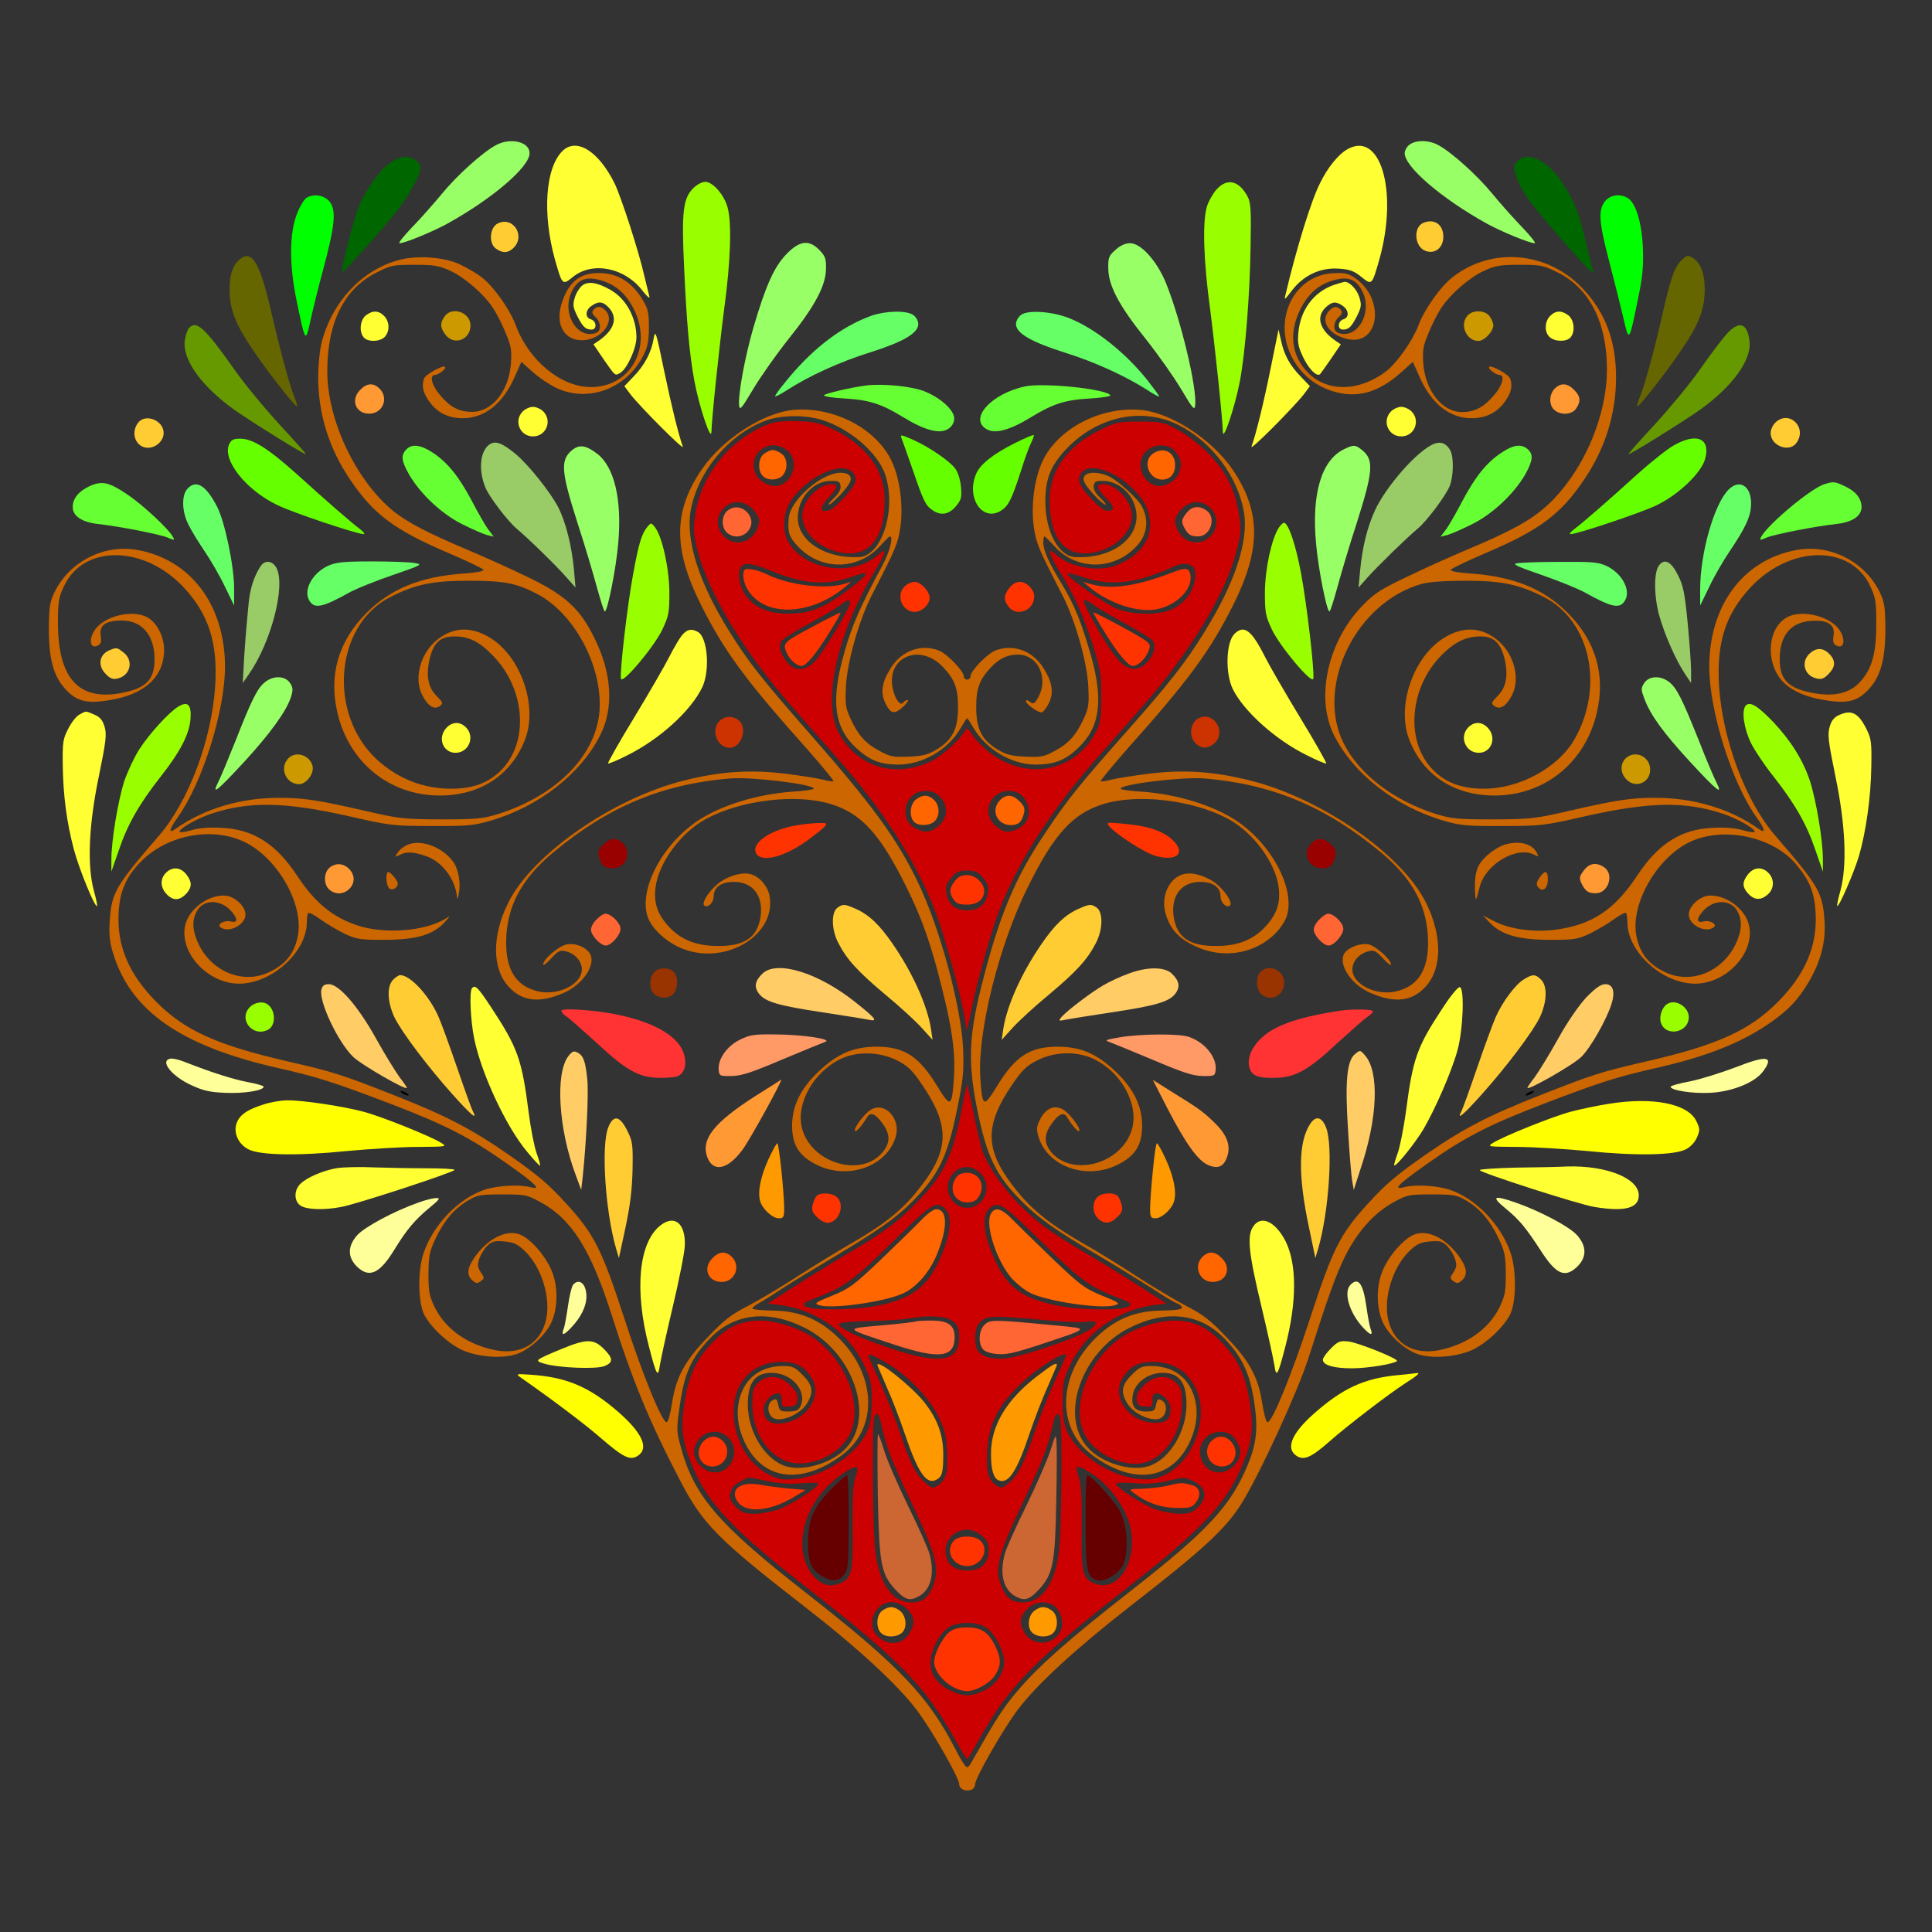 <?xml version="1.0" encoding="UTF-8" standalone="no"?>
<svg
   xmlns:dc="http://purl.org/dc/elements/1.1/"
   xmlns:cc="http://creativecommons.org/ns#"
   xmlns:rdf="http://www.w3.org/1999/02/22-rdf-syntax-ns#"
   xmlns:svg="http://www.w3.org/2000/svg"
   xmlns="http://www.w3.org/2000/svg"
   xmlns:sodipodi="http://sodipodi.sourceforge.net/DTD/sodipodi-0.dtd"
   xmlns:inkscape="http://www.inkscape.org/namespaces/inkscape"
   version="1.0"
   width="850pt"
   height="850pt"
   viewBox="0 0 850 850"
   preserveAspectRatio="xMidYMid meet"
   id="svg2"
   inkscape:version="0.91 r13725"
   sodipodi:docname="Heart_love518_008.svg">
  <rect x="0" y="0" width="850" height="850" fill="#333333" stroke="none"/>
  <defs
     id="defs350" />
  <sodipodi:namedview
     pagecolor="#ffffff"
     bordercolor="#666666"
     borderopacity="1"
     objecttolerance="10"
     gridtolerance="10"
     guidetolerance="10"
     inkscape:pageopacity="0"
     inkscape:pageshadow="2"
     inkscape:window-width="1920"
     inkscape:window-height="980"
     id="namedview348"
     showgrid="false"
     showguides="true"
     inkscape:guide-bbox="true"
     inkscape:zoom="0.62824358"
     inkscape:cx="526.90815"
     inkscape:cy="739.39265"
     inkscape:window-x="0"
     inkscape:window-y="1"
     inkscape:window-maximized="1"
     inkscape:current-layer="svg2" />
  <g
     transform="translate(0,850) scale(0.1,-0.1)"
     fill="#000000"
     stroke="none"
     id="g6">
    <path
       d="M0 4250 l0 -4250 4250 0 4250 0 0 4250 0 4250 -4250 0 -4250 0 0 -4250z m2325 3625 c15 -14 25 -36 25 -53 0 -30 -38 -89 -81 -129 -50 -45 -258 -178 -344 -220 -90 -44 -222 -89 -232 -79 -3 3 34 47 83 98 49 51 119 130 157 174 164 196 322 280 392 209z m4012 2 c67 -35 169 -125 246 -217 39 -47 109 -124 155 -173 47 -48 82 -90 79 -93 -10 -10 -141 35 -232 79 -86 42 -294 175 -344 220 -43 40 -81 99 -81 129 0 72 91 101 177 55z m-3751 -13 c72 -34 138 -144 197 -329 55 -169 93 -322 132 -530 39 -200 87 -405 107 -452 7 -15 21 -41 31 -56 15 -21 17 -31 8 -40 -13 -13 -137 105 -263 249 l-71 81 -51 -20 c-62 -24 -154 -25 -216 -2 -25 8 -70 36 -102 60 l-56 44 -26 -54 c-53 -107 -145 -174 -240 -175 -131 0 -240 132 -175 214 38 48 119 69 119 31 0 -8 -14 -25 -32 -38 l-31 -25 18 -28 c66 -102 163 -117 237 -38 64 69 75 176 28 286 -80 188 -222 285 -401 276 -209 -12 -339 -181 -339 -444 0 -157 61 -334 165 -480 86 -120 178 -184 387 -271 215 -89 451 -206 496 -248 55 -49 126 -156 159 -241 24 -60 27 -83 27 -184 1 -115 1 -117 -37 -194 -25 -50 -62 -102 -105 -148 -165 -175 -345 -255 -598 -265 -150 -7 -222 2 -445 53 -198 45 -356 55 -478 30 -46 -10 -98 -23 -115 -31 -30 -13 -29 -13 40 -14 152 -2 268 -71 361 -215 91 -141 201 -216 342 -236 118 -17 242 7 301 57 33 27 37 52 18 116 -28 95 -165 160 -228 109 -27 -22 -20 -62 11 -62 24 0 24 -17 -1 -57 -22 -37 -35 -40 -62 -16 -25 22 -23 68 7 131 36 77 67 102 127 102 124 0 208 -84 208 -207 0 -160 -111 -250 -321 -261 -116 -6 -206 17 -287 73 -59 40 -62 41 -62 17 0 -80 -92 -202 -188 -249 -71 -35 -185 -39 -242 -9 -107 56 -171 178 -140 270 38 115 185 176 260 109 20 -18 33 -41 37 -65 5 -32 1 -41 -25 -68 -20 -19 -40 -30 -59 -30 -45 0 -73 11 -73 28 0 20 29 52 47 52 19 0 16 18 -6 30 -31 16 -69 12 -92 -11 -30 -30 -22 -106 17 -162 80 -113 225 -138 320 -54 84 73 92 186 21 320 -43 83 -96 138 -169 178 -60 32 -68 34 -164 34 -96 0 -103 -2 -177 -38 -58 -29 -87 -51 -121 -92 -62 -76 -80 -136 -73 -243 4 -73 10 -96 46 -168 86 -174 231 -283 481 -363 36 -11 142 -39 236 -60 98 -23 229 -62 304 -90 73 -28 136 -51 139 -51 3 0 -32 21 -79 45 -110 59 -176 128 -230 240 -67 140 -63 205 12 205 49 0 140 -102 215 -242 74 -136 144 -234 178 -250 36 -16 31 -31 -7 -24 l-33 6 35 -17 c19 -9 86 -41 148 -70 l113 -52 -96 101 c-105 110 -259 309 -290 373 -10 22 -21 68 -23 102 -4 56 -2 64 21 87 82 82 201 -46 287 -309 36 -112 98 -277 129 -345 16 -37 36 -57 111 -108 l91 -63 -47 63 c-157 213 -283 633 -218 726 23 34 45 16 121 -101 107 -165 120 -200 149 -398 30 -213 36 -237 81 -319 43 -77 65 -108 131 -177 74 -78 126 -189 214 -457 70 -213 155 -432 164 -424 1 2 10 36 18 76 21 104 58 163 166 273 80 80 110 103 189 143 51 27 143 81 205 120 61 40 172 108 245 152 155 91 240 165 311 271 81 122 88 189 31 304 -50 102 -95 155 -153 186 -161 83 -365 -24 -394 -206 -26 -165 217 -293 321 -169 32 38 28 79 -9 117 l-24 23 -13 -28 c-15 -30 -63 -63 -75 -52 -14 15 9 64 50 105 56 56 91 58 135 8 38 -44 47 -76 33 -123 -29 -96 -128 -162 -243 -162 -160 0 -254 82 -254 220 0 128 94 259 233 327 69 35 83 38 156 38 129 0 212 -52 283 -175 l31 -54 8 38 c24 133 -56 517 -163 776 -50 122 -163 308 -216 357 -121 111 -294 139 -517 82 -126 -31 -197 -69 -262 -137 -127 -133 -152 -273 -65 -362 74 -76 222 -108 309 -66 68 33 89 147 37 202 -41 44 -151 27 -133 -19 7 -19 -37 -67 -60 -67 -27 0 -36 33 -19 68 25 51 88 100 148 113 47 10 57 9 91 -7 59 -29 79 -65 79 -137 -1 -108 -74 -197 -188 -228 -60 -16 -158 -14 -216 6 -67 22 -145 92 -167 150 -58 153 84 386 299 489 87 42 230 85 286 87 l26 0 -25 11 c-14 6 -83 11 -155 11 -251 -1 -463 -69 -695 -224 -192 -128 -295 -261 -321 -411 -21 -128 17 -220 106 -254 37 -14 52 -15 91 -5 95 24 122 64 74 112 -37 38 -52 36 -84 -6 -39 -51 -88 -48 -61 4 49 94 154 126 219 66 61 -57 14 -162 -99 -220 -49 -25 -70 -30 -131 -30 -66 0 -76 3 -111 31 -21 17 -48 48 -60 70 -70 124 -14 342 128 498 125 136 380 300 577 370 187 66 426 87 627 54 50 -9 91 -14 92 -13 2 1 -45 55 -104 121 -245 273 -352 421 -449 619 -96 196 -116 341 -65 476 78 207 304 391 498 407 171 13 373 -89 440 -223 73 -144 60 -381 -27 -518 -51 -81 -76 -137 -120 -272 -47 -144 -62 -272 -41 -338 28 -83 109 -160 190 -178 85 -19 203 27 237 92 25 49 29 128 10 186 -43 130 -182 178 -230 79 -16 -32 -17 -44 -7 -77 11 -36 14 -38 41 -32 39 7 40 -14 4 -56 -33 -40 -74 -42 -103 -5 -80 101 20 280 163 292 67 5 114 -15 163 -72 l36 -42 52 52 c57 57 94 71 167 61 72 -10 148 -81 169 -161 31 -114 -59 -204 -125 -125 -36 42 -35 63 4 56 27 -6 30 -4 41 32 10 33 9 45 -7 77 -48 99 -187 51 -230 -79 -19 -58 -15 -137 10 -186 34 -65 152 -111 237 -92 81 18 162 95 190 178 38 115 -45 427 -161 610 -87 137 -100 374 -27 518 67 134 269 236 440 223 194 -16 420 -200 498 -407 51 -135 31 -280 -65 -476 -97 -198 -204 -346 -449 -619 -59 -66 -106 -120 -104 -121 1 -1 43 4 92 13 201 33 440 12 627 -54 196 -70 452 -234 576 -369 176 -193 211 -446 78 -563 -86 -75 -268 -39 -346 70 -55 76 -30 158 54 173 56 11 128 -33 161 -96 27 -52 -22 -55 -61 -4 -32 42 -47 44 -84 6 -48 -48 -21 -88 74 -112 92 -23 174 33 197 134 28 127 -29 277 -151 398 -168 166 -399 289 -640 341 -107 23 -336 29 -380 10 l-25 -11 26 0 c56 -2 199 -45 286 -87 120 -58 213 -146 267 -255 69 -141 59 -239 -35 -323 -59 -53 -126 -78 -212 -78 -120 -1 -215 46 -263 129 -23 38 -29 60 -29 110 0 72 20 108 79 137 34 16 44 17 91 7 60 -13 123 -62 148 -113 17 -35 8 -68 -19 -68 -23 0 -67 48 -60 67 11 27 -13 43 -63 43 -37 0 -52 -5 -70 -24 -52 -55 -31 -169 37 -202 87 -42 235 -10 309 66 87 89 62 229 -65 362 -65 68 -136 106 -262 137 -223 57 -396 29 -517 -82 -53 -49 -166 -235 -216 -357 -107 -259 -187 -643 -163 -776 l8 -38 31 54 c40 70 92 121 153 151 39 19 65 24 129 24 69 0 89 -4 148 -32 132 -63 231 -191 244 -316 10 -100 -48 -187 -149 -223 -64 -22 -164 -18 -224 10 -83 39 -146 135 -130 200 11 44 64 96 98 96 52 0 152 -119 124 -148 -12 -11 -60 22 -75 52 l-13 28 -24 -23 c-37 -38 -41 -79 -9 -117 104 -124 347 4 321 169 -29 182 -233 289 -394 206 -58 -31 -103 -84 -153 -186 -57 -115 -50 -182 31 -304 71 -106 156 -180 311 -271 73 -44 184 -112 245 -152 62 -39 154 -93 205 -120 79 -40 109 -63 189 -143 108 -110 145 -169 166 -273 8 -40 17 -74 18 -76 9 -8 94 211 164 424 93 282 140 378 227 470 65 69 146 201 164 269 6 22 22 118 35 214 29 198 42 233 149 398 76 117 98 135 121 101 65 -93 -61 -513 -218 -726 l-47 -63 91 63 c75 51 95 71 111 108 31 68 93 233 129 345 54 164 119 276 183 315 43 27 73 25 104 -6 23 -23 25 -31 21 -87 -2 -34 -13 -80 -23 -102 -31 -64 -185 -263 -290 -373 l-96 -101 113 52 c62 29 129 61 148 70 l35 17 -32 -6 c-39 -7 -44 8 -8 24 34 16 104 114 178 250 79 148 165 242 220 242 71 0 73 -66 7 -206 -54 -111 -120 -181 -230 -239 -47 -24 -82 -45 -79 -45 3 0 66 23 139 51 75 28 207 67 304 90 434 100 607 202 717 423 36 72 42 95 46 168 7 107 -11 167 -73 243 -34 41 -63 63 -121 92 -74 36 -81 38 -177 38 -96 0 -104 -2 -164 -34 -35 -19 -80 -54 -101 -77 -74 -84 -130 -225 -115 -292 3 -15 7 -37 10 -49 7 -34 64 -94 109 -114 105 -48 243 13 292 128 39 95 -19 175 -98 133 -21 -12 -26 -30 -7 -30 18 0 48 -31 48 -50 0 -19 -27 -30 -73 -30 -34 0 -87 48 -87 80 0 29 26 76 52 94 51 36 158 9 211 -53 86 -102 39 -261 -98 -334 -62 -33 -172 -31 -247 6 -96 47 -188 169 -188 249 0 10 -2 18 -4 18 -2 0 -27 -16 -56 -35 -83 -56 -173 -79 -289 -73 -160 9 -252 56 -297 153 -73 156 20 315 184 315 60 0 91 -25 127 -102 29 -62 32 -104 8 -130 -24 -26 -41 -22 -63 15 -25 40 -25 57 -1 57 31 0 38 40 11 62 -28 23 -74 23 -127 -1 -68 -32 -110 -94 -112 -168 -2 -80 162 -136 330 -113 141 20 251 95 342 236 93 144 209 213 361 215 69 1 70 1 40 14 -17 8 -69 21 -115 31 -122 25 -280 15 -478 -30 -223 -51 -295 -60 -445 -53 -142 6 -229 26 -343 77 -148 67 -294 204 -360 336 -38 77 -38 79 -37 194 0 101 3 124 27 184 34 86 106 194 160 242 47 41 291 163 495 247 211 88 300 150 387 272 200 279 221 635 49 825 -110 121 -331 133 -473 25 -97 -74 -181 -224 -181 -323 0 -95 47 -178 118 -209 58 -25 129 8 177 81 l18 28 -31 25 c-18 13 -32 30 -32 38 0 38 81 17 119 -31 45 -57 5 -151 -82 -193 -119 -58 -261 8 -333 154 l-26 54 -56 -44 c-32 -24 -77 -52 -102 -60 -62 -23 -154 -22 -216 3 l-52 19 -61 -71 c-33 -39 -105 -116 -160 -171 -75 -74 -104 -96 -112 -88 -9 9 -7 19 8 40 10 15 24 41 31 56 20 47 69 253 107 452 57 301 136 576 202 708 91 182 222 218 293 81 22 -42 25 -64 29 -171 3 -132 -11 -221 -54 -342 -22 -58 -22 -66 -9 -103 8 -22 14 -54 14 -70 0 -69 -55 -128 -118 -128 -27 0 -37 -10 -81 -72 -58 -84 -55 -91 39 -91 129 0 259 112 320 276 47 124 166 239 287 277 162 50 327 7 454 -119 118 -118 165 -251 156 -441 -6 -131 -23 -204 -72 -308 -102 -217 -232 -337 -473 -438 -67 -28 -125 -53 -127 -56 -3 -3 43 -13 102 -22 213 -35 345 -117 437 -270 125 -208 62 -507 -137 -647 -94 -67 -153 -84 -287 -84 -109 0 -119 2 -182 32 -84 39 -155 109 -194 188 -26 54 -29 70 -29 160 0 92 3 105 32 168 42 89 81 137 142 177 134 85 292 26 337 -126 27 -95 5 -180 -56 -211 -19 -9 -29 -9 -51 2 -29 16 -47 47 -29 53 6 2 23 15 38 27 24 21 27 30 27 87 0 88 -26 132 -80 136 -68 6 -108 -13 -173 -82 -160 -172 -145 -427 32 -519 63 -32 192 -36 276 -7 171 57 281 185 310 363 23 136 -26 298 -113 372 -101 87 -218 120 -417 120 -125 -1 -154 -4 -210 -24 -140 -49 -246 -159 -307 -316 -22 -59 -27 -86 -27 -170 -1 -97 0 -104 36 -177 64 -129 204 -239 373 -295 68 -22 103 -27 230 -30 158 -5 178 -2 490 68 205 46 426 33 580 -32 39 -17 77 -33 84 -37 10 -3 7 6 -8 26 -54 77 -129 286 -162 455 -47 243 -2 444 131 577 167 167 420 180 571 29 63 -63 91 -134 97 -243 9 -194 -66 -344 -182 -361 -53 -8 -164 9 -221 34 -94 42 -144 114 -145 209 0 102 53 171 140 180 107 10 220 -56 220 -129 0 -45 -13 -63 -38 -57 -18 5 -20 3 -11 -19 15 -41 10 -63 -20 -94 -60 -59 -151 -24 -151 59 0 61 54 103 113 89 19 -5 22 -2 22 26 0 47 -11 57 -64 57 -80 0 -131 -56 -131 -144 0 -88 24 -113 129 -135 85 -18 138 -6 187 43 35 34 44 53 58 113 30 136 15 267 -41 333 -44 53 -98 75 -183 75 -65 0 -85 -5 -151 -36 -134 -64 -234 -196 -260 -344 -25 -144 10 -371 87 -562 57 -140 94 -197 219 -336 38 -43 80 -95 92 -115 29 -48 29 -37 -3 67 -37 123 -90 220 -190 351 -99 131 -133 197 -141 273 -13 129 58 129 170 2 150 -172 197 -313 221 -657 3 -48 1 -72 -9 -81 -10 -11 -11 -22 -1 -62 7 -26 15 -44 18 -39 3 5 14 45 24 89 29 122 25 287 -11 445 -15 69 -30 164 -32 212 -5 83 -4 88 21 112 29 30 98 36 132 11 77 -53 90 -269 34 -540 -31 -152 -118 -357 -156 -372 -8 -3 -14 -20 -14 -42 0 -138 -96 -311 -228 -411 -137 -103 -267 -157 -516 -215 -205 -47 -248 -61 -510 -161 -247 -95 -325 -134 -473 -237 -101 -71 -121 -90 -84 -80 32 8 134 -16 199 -48 196 -96 308 -376 222 -555 -28 -56 -108 -129 -178 -162 -49 -23 -70 -27 -152 -27 -113 0 -154 17 -219 91 -80 91 -92 222 -33 340 55 109 142 166 220 144 73 -19 172 -128 172 -188 0 -12 -11 -33 -24 -49 -21 -25 -26 -26 -50 -15 -36 16 -42 38 -22 73 17 28 17 31 -1 62 -39 66 -97 66 -164 1 -57 -55 -83 -124 -84 -214 0 -83 18 -126 68 -164 69 -51 252 -2 337 90 58 64 73 105 73 204 1 106 -25 178 -88 248 -99 110 -264 126 -401 39 -50 -31 -123 -109 -157 -167 -36 -62 -110 -257 -152 -401 -53 -180 -146 -396 -280 -650 -95 -180 -164 -250 -534 -537 -228 -177 -422 -355 -501 -461 -60 -79 -171 -276 -175 -308 -7 -68 -113 -67 -120 0 -4 34 -128 250 -185 322 -85 107 -270 276 -491 447 -373 290 -438 355 -537 543 -132 251 -218 449 -273 634 -54 180 -131 375 -172 436 -89 131 -198 196 -328 197 -89 0 -156 -29 -214 -94 -63 -70 -89 -142 -88 -248 0 -99 15 -140 73 -204 85 -92 268 -141 337 -90 50 38 68 81 68 164 -1 90 -27 159 -84 214 -67 65 -125 65 -164 -1 -18 -31 -18 -34 -1 -62 20 -35 14 -57 -22 -73 -24 -11 -29 -10 -50 15 -13 16 -24 37 -24 49 0 60 99 169 172 188 78 22 165 -35 220 -144 59 -118 47 -249 -33 -340 -65 -74 -106 -91 -219 -91 -82 0 -103 4 -152 27 -70 33 -150 106 -178 162 -86 179 26 459 222 555 65 32 167 56 199 48 37 -10 17 9 -85 80 -150 104 -225 142 -472 237 -262 100 -305 114 -510 161 -249 58 -379 112 -515 215 -132 99 -229 273 -229 411 0 22 -6 39 -14 42 -38 15 -125 220 -156 372 -56 271 -43 487 34 540 34 25 103 19 132 -11 25 -24 26 -29 21 -112 -2 -48 -17 -143 -32 -212 -35 -158 -40 -323 -11 -445 19 -81 36 -118 36 -77 0 13 7 38 15 58 8 19 10 32 4 28 -30 -18 -31 76 -3 280 27 197 80 320 195 453 118 136 190 139 176 6 -8 -76 -42 -142 -141 -273 -100 -131 -153 -228 -190 -351 -32 -104 -32 -115 -3 -67 12 20 54 72 92 115 125 139 162 196 219 336 77 191 112 418 87 562 -26 148 -126 280 -260 344 -66 31 -86 36 -151 36 -85 0 -139 -22 -183 -75 -54 -64 -71 -189 -42 -323 27 -126 73 -170 180 -171 70 0 134 17 166 42 17 14 23 32 27 75 8 103 -41 167 -128 167 -54 0 -65 -9 -65 -57 0 -28 3 -31 22 -26 59 14 113 -28 113 -89 0 -83 -91 -118 -151 -59 -30 31 -35 53 -20 94 9 22 7 24 -11 19 -25 -6 -38 12 -38 57 0 45 59 102 124 121 137 38 236 -34 236 -172 -1 -128 -87 -210 -253 -238 -162 -29 -241 29 -283 207 -36 151 -2 305 85 392 151 151 404 138 571 -29 133 -133 178 -334 131 -577 -33 -169 -108 -378 -162 -455 -15 -20 -18 -29 -8 -26 7 4 46 20 84 37 154 65 375 78 580 32 312 -70 332 -73 490 -68 127 3 162 8 230 30 169 56 309 166 373 295 36 73 37 80 36 177 0 84 -5 111 -27 170 -61 157 -167 267 -307 316 -56 20 -85 23 -210 24 -199 0 -316 -33 -417 -120 -87 -74 -136 -236 -113 -372 29 -178 139 -305 311 -363 83 -29 212 -25 275 7 177 92 192 347 32 519 -65 69 -105 88 -173 82 -54 -4 -80 -48 -80 -136 0 -57 3 -66 27 -87 15 -12 32 -25 38 -27 18 -6 0 -37 -29 -53 -22 -11 -32 -11 -51 -2 -117 60 -74 295 65 358 128 59 272 -18 353 -189 35 -73 37 -82 37 -177 0 -90 -3 -106 -29 -160 -39 -79 -111 -149 -192 -187 -130 -61 -320 -47 -446 33 -52 34 -123 106 -156 160 -90 147 -92 362 -6 505 92 153 224 235 437 270 59 9 105 19 102 22 -2 3 -60 28 -127 56 -241 101 -371 221 -473 438 -49 104 -66 177 -72 308 -9 190 38 323 156 441 126 126 292 169 454 119 121 -37 240 -153 287 -276 61 -165 191 -277 320 -277 94 0 97 7 39 91 -44 62 -54 72 -81 72 -63 0 -118 59 -118 128 0 16 6 48 14 70 13 37 13 45 -9 103 -43 121 -57 210 -53 342 4 140 24 200 81 236 39 25 68 26 113 5z m-736 -54 c58 -58 -15 -186 -247 -433 -52 -56 -104 -119 -116 -139 -20 -35 -37 -49 -37 -30 0 4 9 32 19 62 11 30 31 106 45 168 39 177 123 329 204 372 49 26 106 26 132 0z m4940 0 c83 -42 165 -189 205 -367 14 -60 34 -136 45 -168 11 -32 20 -62 20 -67 0 -19 -16 -6 -37 30 -12 20 -64 83 -116 139 -232 247 -305 375 -247 433 26 26 79 26 130 0z m-3625 -121 c77 -68 85 -201 36 -584 -16 -132 -35 -303 -41 -380 -12 -150 -16 -175 -30 -175 -25 0 -81 176 -105 325 -36 227 -51 661 -27 744 8 24 26 57 42 73 39 38 79 37 125 -3z m2305 3 c16 -16 34 -49 42 -73 24 -83 9 -517 -27 -744 -24 -149 -80 -325 -105 -325 -14 0 -18 25 -30 175 -6 77 -25 248 -41 380 -49 379 -42 499 31 576 47 49 88 53 130 11z m-4017 -52 c15 -12 31 -36 36 -55 11 -40 8 -55 -68 -355 -28 -113 -54 -231 -58 -262 -3 -32 -9 -58 -13 -58 -4 0 -24 80 -46 178 -61 278 -53 464 23 547 30 32 89 34 126 5z m5730 -5 c45 -49 62 -118 62 -250 0 -103 -6 -146 -39 -297 -22 -98 -42 -178 -46 -178 -4 0 -10 26 -13 59 -4 32 -33 166 -66 297 -33 132 -61 248 -62 259 -4 55 3 78 32 106 42 39 98 40 132 4z m-4914 -100 c56 -29 58 -125 3 -154 -80 -43 -168 39 -128 118 27 51 71 64 125 36z m4062 5 c29 -16 51 -67 44 -101 -12 -56 -84 -86 -137 -58 -31 17 -50 71 -37 108 18 50 83 75 130 51z m-2722 -116 c36 -30 56 -88 47 -136 -12 -65 -65 -155 -172 -294 -60 -77 -136 -187 -169 -242 -33 -56 -66 -102 -72 -102 -43 0 15 339 93 546 83 221 183 304 273 228z m1439 -9 c64 -57 125 -189 178 -383 48 -177 71 -382 42 -382 -7 0 -40 46 -73 102 -33 56 -109 165 -169 242 -107 139 -160 229 -172 294 -15 81 43 162 117 162 30 0 47 -8 77 -35z m-3916 -52 c35 -36 44 -61 79 -223 37 -166 94 -366 119 -423 21 -46 25 -77 10 -77 -14 0 -228 277 -277 358 -54 90 -73 149 -73 223 0 137 75 212 142 142z m6341 9 c47 -52 61 -170 31 -258 -9 -25 -34 -78 -57 -116 -49 -81 -263 -358 -277 -358 -16 0 -11 31 10 79 28 62 73 221 114 401 41 183 49 206 84 243 30 31 71 36 95 9z m-5397 -243 c55 -52 15 -149 -61 -149 -42 0 -95 44 -95 80 0 28 26 76 47 90 26 15 82 4 109 -21z m4465 21 c22 -12 49 -60 49 -89 0 -11 -12 -33 -26 -50 -54 -65 -154 -28 -154 57 0 66 73 112 131 82z m-4826 -25 c36 -35 35 -97 -1 -130 -45 -42 -120 -24 -143 34 -37 88 77 164 144 96z m2313 9 c54 -38 48 -85 -17 -132 -23 -17 -97 -47 -173 -72 -138 -44 -221 -82 -371 -169 -129 -74 -135 -70 -51 40 132 173 278 287 429 335 58 18 156 17 183 -2z m707 -28 c142 -67 243 -152 359 -305 84 -110 78 -114 -51 -40 -149 86 -233 125 -368 168 -132 43 -177 64 -209 100 -27 30 -23 71 10 99 25 22 34 24 105 20 62 -4 91 -12 154 -42z m2182 22 c45 -49 36 -115 -18 -143 -67 -35 -129 1 -129 75 0 30 6 47 25 65 32 33 93 34 122 3z m-5998 -73 c21 -19 68 -79 104 -133 79 -117 162 -216 314 -372 105 -108 130 -140 100 -132 -20 6 -383 236 -437 278 -31 23 -84 72 -118 108 -89 95 -113 192 -67 263 22 33 58 29 104 -12z m6776 12 c46 -71 22 -168 -67 -263 -34 -36 -87 -85 -118 -109 -53 -40 -418 -271 -438 -277 -29 -8 -3 25 101 132 152 156 235 255 314 372 103 155 171 201 208 145z m-6000 -262 c28 -27 34 -88 12 -116 -21 -27 -57 -41 -92 -35 -40 8 -64 34 -71 78 -14 81 93 132 151 73z m2300 14 c77 -14 139 -44 186 -89 31 -29 39 -44 39 -72 0 -80 -91 -97 -203 -38 -34 18 -87 45 -117 61 -69 36 -136 49 -257 49 -111 0 -118 12 -28 48 117 47 263 63 380 41z m768 -3 c85 -16 192 -56 192 -71 0 -6 -52 -13 -125 -16 -140 -7 -183 -20 -294 -87 -140 -85 -246 -74 -246 24 0 32 57 90 116 119 90 44 227 56 357 31z m2182 -18 c22 -26 26 -39 21 -66 -7 -44 -31 -70 -71 -78 -59 -11 -104 27 -105 89 0 84 100 120 155 55z m-4522 -99 c23 -28 22 -80 -3 -112 -52 -66 -160 -27 -160 58 0 83 109 119 163 54z m3812 -2 c31 -45 15 -106 -36 -133 -82 -42 -167 58 -114 134 32 45 118 44 150 -1z m-5540 -21 c106 -45 48 -202 -61 -166 -19 7 -41 21 -49 33 -31 44 -10 117 39 137 29 12 32 12 71 -4z m7223 -22 c43 -49 22 -122 -42 -144 -59 -19 -116 21 -116 83 0 40 17 67 53 83 41 17 76 10 105 -22z m-3871 -86 c46 -22 100 -53 121 -68 48 -34 82 -104 82 -166 0 -39 -5 -51 -34 -80 -39 -39 -77 -44 -116 -17 -44 31 -58 56 -95 173 -20 63 -48 132 -61 152 -46 71 -32 72 103 6z m543 42 c0 -6 -11 -27 -24 -48 -14 -20 -38 -80 -54 -133 -40 -130 -58 -165 -97 -189 -48 -30 -81 -26 -121 14 -29 29 -34 41 -34 80 0 86 37 142 132 197 64 38 172 88 191 89 4 0 7 -5 7 -10z m-3456 -40 c48 -23 92 -58 298 -239 165 -146 251 -207 304 -217 36 -7 57 -24 29 -24 -23 0 -157 35 -315 82 -250 74 -390 160 -446 273 -29 61 -28 116 4 134 28 17 83 12 126 -9z m6366 10 c33 -18 36 -73 6 -135 -56 -113 -196 -199 -446 -273 -158 -47 -292 -82 -315 -82 -28 0 -7 17 29 24 52 10 138 71 305 217 209 183 250 216 296 239 44 22 95 26 125 10z m-5254 -32 c138 -103 231 -243 274 -413 19 -73 39 -255 29 -255 -10 0 -331 322 -373 374 -60 74 -79 129 -74 210 3 45 10 71 22 85 26 28 84 28 122 -1z m4140 1 c12 -14 19 -40 22 -85 5 -81 -14 -136 -75 -211 -43 -53 -361 -373 -371 -373 -11 0 10 184 28 257 43 168 137 309 274 411 38 29 96 29 122 1z m-4493 -10 c67 -35 137 -116 196 -229 30 -57 69 -120 88 -141 30 -33 42 -59 27 -59 -25 0 -131 39 -189 68 -127 66 -265 228 -265 311 0 35 39 71 77 71 13 0 43 -10 66 -21z m705 7 c113 -59 164 -213 144 -431 -11 -112 -69 -385 -82 -385 -4 0 -17 42 -29 93 -13 50 -50 178 -83 282 -98 309 -103 337 -73 395 29 56 73 72 123 46z m3404 -6 c63 -49 62 -117 -6 -325 -58 -180 -112 -366 -126 -432 -7 -29 -15 -53 -19 -53 -14 0 -72 274 -83 388 -19 216 25 353 137 423 38 24 66 24 97 -1z m732 -1 c18 -14 26 -30 26 -50 0 -83 -138 -245 -265 -311 -58 -29 -164 -68 -189 -68 -15 0 -3 26 27 59 19 21 58 84 88 141 101 193 234 291 313 229z m-6167 -194 c32 -21 88 -67 125 -103 70 -67 146 -167 135 -178 -3 -3 -21 5 -39 19 -42 32 -150 62 -297 83 -116 16 -141 23 -173 52 -22 19 -23 63 -3 103 42 81 150 91 252 24z m343 23 c20 -14 45 -46 61 -79 48 -96 90 -353 75 -454 -9 -58 -24 -54 -46 11 -24 70 -51 120 -130 240 -73 110 -86 147 -77 220 9 81 54 104 117 62z m6785 2 c20 -22 30 -93 21 -144 -4 -19 -38 -83 -76 -141 -76 -115 -111 -179 -130 -240 -17 -56 -27 -63 -41 -29 -26 67 18 368 70 473 43 87 116 126 156 81z m452 0 c57 -35 83 -120 46 -152 -33 -29 -58 -36 -174 -52 -147 -21 -255 -51 -297 -83 -45 -34 -51 -23 -17 29 61 93 221 237 296 267 41 17 111 12 146 -9z m-5254 -168 c24 -26 42 -83 62 -195 24 -131 17 -199 -29 -291 -34 -69 -187 -256 -209 -256 -26 0 37 520 79 650 18 58 50 110 67 110 8 0 21 -8 30 -18z m2800 -42 c30 -61 49 -148 77 -355 25 -189 36 -345 23 -345 -22 0 -175 187 -209 256 -46 92 -53 160 -29 291 27 152 57 218 94 211 9 -2 28 -28 44 -58z m-4491 -111 c50 -27 61 -126 28 -255 -32 -125 -142 -334 -177 -334 -9 0 7 294 22 413 7 52 58 162 81 176 24 13 21 13 46 0z m6150 0 c24 -13 76 -122 83 -176 15 -119 31 -413 22 -413 -35 0 -145 209 -177 334 -32 127 -22 227 27 255 23 13 20 13 45 0z m-5439 -15 c38 -9 34 -22 -10 -30 -67 -12 -316 -104 -383 -141 -36 -20 -78 -39 -93 -44 -92 -26 -127 100 -48 175 51 49 95 57 311 51 107 -2 207 -7 223 -11z m5143 1 c86 -25 136 -102 113 -173 -20 -62 -65 -62 -179 1 -69 38 -293 121 -372 138 -59 13 -61 26 -5 33 23 3 53 7 67 10 74 11 330 5 376 -9z m-2962 -106 c36 -42 34 -82 -4 -121 -27 -26 -36 -30 -68 -25 -112 18 -106 177 7 177 32 0 44 -6 65 -31z m451 5 c51 -55 19 -139 -57 -151 -32 -5 -41 -1 -68 25 -38 39 -40 79 -4 121 35 42 93 44 129 5z m-1451 -215 c14 -17 29 -43 32 -57 3 -15 7 -36 9 -46 6 -30 -13 -116 -37 -164 -27 -57 -125 -162 -203 -218 -77 -54 -230 -128 -250 -120 -15 5 25 77 190 341 35 56 77 131 95 168 61 130 111 159 164 96z m2429 1 c14 -16 40 -60 57 -97 18 -37 60 -112 95 -168 165 -264 205 -336 190 -341 -20 -8 -173 66 -250 120 -78 56 -176 161 -203 218 -24 48 -43 134 -37 164 2 10 6 31 9 46 3 14 18 40 32 57 34 41 73 42 107 1z m-4238 -205 c14 -13 25 -34 25 -47 0 -35 -44 -122 -97 -191 -96 -127 -322 -342 -340 -324 -3 3 9 23 26 44 17 21 66 126 112 238 83 204 115 261 159 289 38 24 87 20 115 -9z m6053 9 c46 -27 77 -82 161 -289 46 -112 95 -217 112 -238 17 -21 29 -41 26 -44 -18 -18 -244 197 -340 324 -53 69 -97 156 -97 191 0 58 81 91 138 56z m-4083 -164 c15 -6 32 -24 41 -45 26 -63 -15 -125 -83 -125 -61 0 -106 65 -83 120 22 54 67 72 125 50z m2086 0 c29 -16 51 -67 44 -101 -12 -56 -84 -86 -137 -58 -11 6 -26 26 -34 45 -12 30 -12 39 0 69 21 49 80 70 127 45z m-3266 -45 c36 -35 34 -88 -4 -126 -33 -33 -58 -36 -102 -14 -53 28 -63 87 -23 134 34 41 92 44 129 6z m4489 -6 c40 -47 30 -106 -23 -134 -44 -22 -69 -19 -102 14 -60 60 -24 151 60 151 32 0 44 -6 65 -31z m-5215 -110 c32 -11 61 -52 61 -88 0 -11 -12 -33 -26 -50 -21 -25 -33 -31 -65 -31 -87 0 -122 93 -58 153 33 30 42 32 88 16z m5900 -16 c64 -60 29 -153 -58 -153 -32 0 -44 6 -65 31 -29 34 -32 55 -14 95 12 27 57 53 90 54 10 0 31 -12 47 -27z m-3529 -292 c0 -5 -12 -12 -27 -16 -16 -3 -55 -28 -88 -56 -86 -71 -166 -109 -231 -109 -42 0 -55 4 -64 19 -16 31 -12 48 20 85 48 54 152 82 313 85 42 0 77 -3 77 -8z m1362 -21 c48 -15 74 -30 97 -55 82 -94 -20 -143 -155 -75 -32 16 -86 52 -119 79 -33 28 -72 53 -87 56 -16 4 -28 11 -28 17 0 18 215 2 292 -22z m-2317 -65 c49 -48 25 -135 -41 -151 -36 -9 -92 19 -105 53 -34 90 79 166 146 98z m3103 3 c46 -50 36 -117 -22 -144 -64 -31 -126 8 -126 78 0 53 35 88 88 88 27 0 45 -7 60 -22z m-4307 -117 c33 -33 36 -58 14 -102 -36 -68 -137 -57 -166 19 -9 24 3 67 28 94 27 30 89 24 124 -11z m5522 -3 c27 -36 26 -82 -3 -113 -45 -48 -116 -41 -145 14 -22 44 -19 69 15 102 25 25 36 30 71 27 32 -2 47 -10 62 -30z m-6260 1 c28 -13 47 -48 47 -85 0 -37 -51 -84 -90 -84 -44 0 -90 47 -90 93 0 68 67 106 133 76z m6972 -15 c35 -38 34 -87 -4 -125 -20 -20 -39 -29 -61 -29 -22 0 -41 9 -61 29 -31 31 -36 64 -18 105 24 51 105 62 144 20z m-3980 -176 c122 -81 284 -370 301 -536 3 -31 7 -67 10 -79 7 -33 -13 -28 -32 9 -24 47 -97 121 -222 225 -127 106 -195 190 -218 270 -26 91 -1 143 71 143 30 0 55 -9 90 -32z m1031 11 c14 -16 19 -35 18 -73 -2 -95 -67 -187 -227 -320 -124 -103 -197 -177 -221 -224 -19 -37 -39 -42 -32 -9 3 12 7 48 10 79 17 166 179 455 301 536 60 39 121 44 151 11z m-2115 -38 c37 -37 38 -79 3 -120 -35 -42 -84 -43 -125 -2 -37 37 -38 79 -3 120 35 42 84 43 125 2z m3173 -2 c35 -41 34 -83 -3 -120 -41 -41 -90 -40 -125 2 -35 41 -34 83 3 120 41 41 90 40 125 -2z m-2935 -214 c78 -40 51 -165 -36 -165 -47 0 -72 16 -89 56 -13 31 -13 39 1 68 25 52 72 68 124 41z m2655 4 c32 -15 56 -65 49 -102 -7 -38 -48 -67 -93 -67 -88 0 -119 123 -41 165 32 17 53 18 85 4z m-2017 -48 c49 -23 120 -67 160 -97 73 -56 138 -122 130 -131 -3 -2 -47 4 -99 15 -51 11 -136 25 -188 31 -141 17 -200 30 -246 57 -74 42 -79 112 -12 155 53 33 145 22 255 -30z m1551 29 c67 -41 62 -112 -12 -154 -46 -27 -105 -40 -246 -57 -52 -6 -137 -20 -188 -31 -52 -11 -96 -18 -98 -15 -9 8 42 62 114 119 168 133 344 190 430 138z m-3979 -131 c31 -11 61 -52 61 -84 0 -30 -29 -72 -58 -84 -36 -15 -94 5 -111 37 -25 47 -4 113 43 132 28 12 28 12 65 -1z m6249 -25 c24 -27 29 -73 11 -106 -17 -32 -75 -52 -111 -37 -29 12 -58 54 -58 83 0 31 26 69 55 82 39 17 74 10 103 -22z m-4701 -30 c173 -35 276 -101 304 -195 11 -34 10 -46 -2 -68 -24 -43 -74 -63 -142 -57 -87 9 -137 36 -234 128 -49 46 -117 106 -151 133 -64 52 -74 70 -44 79 29 9 187 -3 269 -20z m3321 20 c35 -10 27 -25 -40 -79 -34 -27 -102 -87 -151 -133 -97 -92 -147 -119 -234 -128 -68 -6 -118 14 -142 57 -34 61 32 163 135 210 124 56 350 95 432 73z m-2468 -119 c69 -8 131 -15 138 -15 30 0 7 -18 -45 -34 -32 -10 -134 -50 -226 -88 -235 -97 -307 -102 -307 -21 0 64 55 133 126 158 51 18 160 18 314 0z m1653 4 c73 -20 137 -96 137 -162 0 -81 -72 -76 -307 21 -92 38 -194 78 -225 88 -60 18 -75 33 -35 35 12 0 67 7 122 14 127 16 259 18 308 4z m-2650 -106 c17 -29 19 -53 18 -200 -1 -93 -6 -217 -11 -278 -5 -60 -7 -131 -4 -157 10 -76 -10 -57 -49 45 -94 246 -119 438 -75 569 17 50 28 59 67 56 27 -2 39 -10 54 -35z m3455 4 c41 -86 37 -284 -9 -432 -30 -100 -90 -255 -99 -255 -3 0 -7 42 -8 93 0 50 -4 178 -9 282 -9 215 -5 280 20 319 15 23 24 27 55 24 29 -2 40 -9 50 -31z m-5159 -33 c125 -47 271 -84 332 -84 27 0 49 -4 49 -8 0 -4 -35 -19 -77 -32 -108 -35 -252 -35 -336 -2 -74 30 -127 79 -127 119 0 16 3 33 7 36 14 14 59 6 152 -29z m6909 -2 c3 -27 -3 -39 -32 -67 -60 -56 -134 -80 -251 -80 -79 0 -116 5 -177 25 -43 13 -78 28 -78 32 0 4 22 8 49 8 62 0 210 38 326 83 51 20 105 34 125 34 32 -2 35 -5 38 -35z m-4320 -55 c-2 -7 -36 -76 -76 -155 -75 -144 -139 -230 -194 -258 -69 -36 -131 40 -107 129 16 59 85 124 229 216 123 79 155 93 148 68z m1715 -64 c175 -111 224 -160 241 -240 10 -43 -17 -98 -54 -113 -64 -27 -147 59 -252 262 -80 156 -85 168 -68 168 6 0 66 -35 133 -77z m-3771 -39 c146 -20 201 -34 345 -90 128 -50 333 -153 333 -167 0 -5 -8 -7 -17 -4 -140 44 -213 46 -495 16 -247 -26 -434 -24 -492 7 -23 12 -47 35 -58 55 -37 72 3 133 113 174 76 29 122 30 271 9z m5954 -8 c113 -41 153 -102 116 -175 -11 -20 -35 -43 -58 -55 -58 -31 -245 -33 -492 -7 -282 30 -355 28 -494 -16 -10 -3 -18 -1 -18 4 0 15 210 119 345 171 144 55 187 66 325 86 145 21 200 19 276 -8z m-4625 -66 c10 -6 29 -30 41 -53 19 -38 21 -55 20 -171 -2 -84 -10 -163 -22 -225 -12 -53 -23 -129 -27 -168 -3 -40 -10 -73 -15 -73 -32 0 -87 244 -95 421 -7 157 0 217 28 253 22 28 39 32 70 16z m3103 -23 c19 -26 21 -41 21 -200 -1 -149 -4 -187 -27 -282 -28 -119 -52 -185 -66 -185 -5 0 -12 33 -15 73 -4 39 -15 115 -27 168 -12 62 -20 141 -22 225 -1 115 1 133 20 171 36 69 78 80 116 30z m-2410 -25 c9 -27 36 -289 36 -348 0 -73 -28 -91 -90 -59 -72 37 -77 133 -15 273 20 46 39 99 42 118 6 37 18 44 27 16z m1669 -16 c3 -19 22 -72 42 -118 62 -140 57 -236 -15 -273 -37 -19 -64 -19 -80 0 -23 28 13 425 39 425 5 0 11 -15 14 -34z m-3085 -155 c23 -3 41 -10 40 -16 -3 -8 -167 -68 -400 -145 -166 -55 -324 -64 -359 -21 -60 74 32 170 183 191 65 9 459 3 536 -9z m5079 -6 c106 -32 161 -118 114 -176 -40 -50 -206 -33 -421 43 -63 22 -162 55 -220 74 -58 19 -111 37 -119 39 -105 39 522 58 646 20z m-3398 -111 c62 -52 28 -154 -52 -154 -70 0 -114 68 -83 129 30 57 85 67 135 25z m1212 16 c29 -16 51 -67 44 -101 -9 -38 -49 -69 -92 -69 -80 0 -114 102 -52 154 32 27 67 33 100 16z m-2921 -18 c0 -5 -36 -39 -79 -75 -60 -50 -96 -91 -146 -167 -47 -72 -75 -105 -100 -117 -69 -33 -140 18 -140 100 0 78 61 134 214 198 129 55 251 84 251 61z m4686 -24 c113 -37 244 -108 278 -151 56 -70 33 -169 -43 -191 -56 -16 -92 10 -166 124 -50 76 -86 117 -146 167 -43 36 -79 71 -79 76 0 14 74 2 156 -25z m-3672 -97 c46 -51 41 -107 -36 -426 -36 -150 -51 -231 -51 -282 0 -40 -4 -70 -8 -67 -9 5 -62 164 -84 254 -55 217 -29 430 62 510 40 36 91 40 117 11z m2619 -11 c91 -80 117 -293 62 -510 -24 -94 -78 -260 -85 -260 -4 0 -7 33 -7 73 0 52 -15 131 -51 282 -62 258 -73 321 -62 369 18 81 81 101 143 46z m-2379 -135 c38 -35 36 -87 -4 -127 -27 -26 -36 -30 -68 -25 -76 12 -105 88 -56 146 34 40 88 43 128 6z m2150 -6 c49 -58 20 -134 -56 -146 -32 -5 -41 -1 -68 25 -61 61 -25 152 61 152 29 0 43 -6 63 -31z m-2814 -116 c48 -61 1 -189 -91 -250 -22 -14 -42 -24 -45 -21 -3 3 4 33 16 67 11 33 20 75 20 93 0 67 34 138 66 138 7 0 22 -12 34 -27z m3421 -3 c12 -15 23 -56 29 -101 5 -42 17 -95 26 -118 9 -23 14 -45 10 -48 -3 -3 -23 6 -45 20 -93 62 -139 189 -91 250 26 33 46 32 71 -3z m-3331 -278 c76 -74 42 -122 -88 -122 -96 0 -262 31 -262 49 0 4 35 24 78 44 173 81 212 85 272 29z m3321 23 c68 -24 199 -87 199 -96 0 -18 -166 -49 -262 -49 -130 0 -164 48 -88 122 46 43 79 48 151 23z m-3649 -134 c137 -11 220 -39 309 -103 80 -57 186 -167 195 -202 15 -62 -28 -114 -85 -101 -17 3 -58 32 -93 63 -92 81 -330 257 -414 305 -74 42 -95 64 -50 53 14 -3 76 -10 138 -15z m3988 12 c0 -5 -34 -27 -74 -50 -84 -48 -322 -224 -414 -305 -66 -60 -107 -76 -141 -58 -63 33 -51 101 32 188 139 145 248 198 442 213 65 5 121 12 124 14 7 8 31 6 31 -2z"
       id="path8"
       style="fill:none" />
    <path
       d="M2183 7862 c-59 -31 -174 -135 -240 -216 -37 -45 -96 -111 -132 -148 -36 -38 -60 -68 -53 -68 23 0 147 51 212 87 198 110 360 249 360 309 0 50 -83 70 -147 36z"
       id="path10"
       style="fill:#99ff66" />
    <path
       d="M6202 7864 c-12 -8 -22 -26 -22 -38 0 -60 162 -199 360 -309 65 -36 189 -87 212 -87 7 0 -17 30 -53 68 -36 37 -95 103 -132 148 -66 81 -181 185 -240 216 -40 22 -96 23 -125 2z"
       id="path12"
       style="fill:#99ff66" />
    <path
       d="M2474 7835 c-75 -75 -88 -275 -33 -475 33 -116 33 -116 80 -78 86 69 227 41 305 -60 20 -26 34 -38 31 -27 -3 11 -13 52 -22 90 -23 104 -103 352 -132 410 -71 142 -168 201 -229 140z"
       id="path14"
       style="fill:#ffff33" />
    <path
       d="M5924 7841 c-38 -23 -84 -80 -116 -146 -39 -76 -104 -287 -152 -490 -7 -28 -5 -26 28 17 51 67 126 102 206 96 48 -3 67 -10 99 -36 47 -38 47 -38 80 78 84 302 3 571 -145 481z"
       id="path16"
       style="fill:#ffff33" />
    <path
       d="M1751 7355 c-161 -45 -290 -184 -336 -362 -8 -31 -15 -100 -15 -153 0 -162 48 -314 141 -451 102 -151 194 -220 425 -319 87 -37 160 -72 161 -77 2 -6 -35 -13 -84 -16 -190 -13 -322 -66 -429 -172 -125 -125 -169 -274 -129 -443 52 -218 230 -362 450 -362 179 0 316 91 376 249 55 146 -19 361 -153 444 -87 54 -170 49 -242 -14 -69 -61 -95 -166 -58 -238 24 -47 52 -65 76 -48 17 12 16 15 -12 44 -38 37 -48 88 -33 158 17 77 47 105 111 105 64 0 111 -24 171 -87 146 -151 157 -394 22 -513 -56 -49 -118 -70 -208 -70 -121 0 -232 43 -323 125 -221 199 -191 594 55 718 109 56 187 72 343 72 160 0 210 -10 303 -58 162 -84 286 -314 275 -509 -12 -198 -187 -378 -448 -460 -67 -20 -94 -23 -250 -23 -166 1 -184 3 -335 38 -205 47 -270 57 -377 57 -170 0 -330 -48 -456 -137 -32 -23 -28 -1 12 54 108 153 206 467 206 661 -1 270 -150 469 -383 512 -147 28 -301 -50 -367 -185 -21 -44 -24 -64 -25 -160 0 -134 20 -208 71 -265 50 -55 94 -67 192 -51 157 24 243 102 244 221 0 58 -30 119 -72 143 -61 36 -182 10 -228 -48 -34 -43 -28 -94 9 -75 14 8 16 18 12 44 -7 45 22 66 93 66 89 0 144 -65 144 -170 0 -93 -39 -131 -158 -151 -180 -29 -267 72 -267 311 0 93 3 112 27 162 86 183 352 180 526 -6 110 -118 150 -243 139 -431 -15 -239 -117 -511 -248 -662 -190 -220 -208 -250 -216 -372 -4 -56 -1 -93 12 -136 75 -261 298 -417 733 -515 168 -38 243 -62 492 -157 243 -93 350 -149 513 -264 127 -90 152 -116 100 -102 -48 13 -146 7 -200 -11 -115 -38 -227 -154 -269 -278 -27 -78 -25 -220 3 -273 30 -56 99 -121 161 -152 64 -31 170 -42 237 -23 55 15 128 78 157 134 32 62 35 157 8 228 -26 70 -98 152 -146 168 -61 21 -143 -23 -199 -106 -30 -44 -32 -75 -7 -97 16 -14 21 -15 37 -4 17 13 17 15 0 40 -14 22 -15 32 -6 60 7 19 22 44 36 57 20 19 32 22 75 18 42 -4 58 -12 90 -43 76 -74 117 -215 90 -311 -27 -97 -109 -144 -217 -125 -124 24 -222 92 -270 189 -24 50 -28 68 -28 147 1 79 4 98 31 155 38 80 82 132 143 168 42 25 55 27 151 27 101 0 108 -1 168 -34 137 -74 221 -208 313 -496 92 -290 167 -472 303 -732 98 -188 164 -255 545 -551 236 -183 410 -344 494 -455 65 -85 187 -299 187 -326 0 -22 28 -35 54 -25 9 3 16 14 16 24 0 27 125 245 187 327 84 112 259 272 495 456 323 251 420 340 490 452 78 124 247 491 294 638 88 275 118 358 159 444 55 112 129 196 217 244 60 33 67 34 168 34 96 0 109 -2 151 -27 61 -36 105 -88 143 -168 27 -57 30 -76 31 -155 0 -79 -4 -97 -28 -147 -48 -97 -146 -165 -270 -189 -108 -19 -190 28 -217 125 -27 96 14 237 90 311 32 31 48 39 90 43 43 4 55 1 75 -18 14 -13 29 -38 36 -57 9 -28 8 -38 -6 -60 -17 -25 -17 -27 0 -40 16 -11 21 -10 37 4 25 22 23 53 -7 97 -56 83 -138 127 -199 106 -48 -16 -120 -98 -146 -168 -27 -71 -24 -166 8 -228 29 -56 102 -119 157 -134 67 -19 173 -8 237 23 62 31 131 96 161 152 28 53 30 195 3 273 -42 124 -154 240 -269 278 -54 18 -152 24 -199 11 -53 -14 -28 12 100 102 162 115 269 171 512 264 250 96 324 119 495 158 227 51 383 114 510 204 77 55 115 96 160 170 55 92 79 181 72 275 -8 123 -26 153 -216 373 -131 151 -233 423 -248 662 -11 188 29 313 139 431 174 186 440 189 526 6 24 -51 27 -69 27 -167 0 -130 -19 -198 -72 -256 -43 -47 -108 -64 -195 -50 -119 20 -158 58 -158 151 0 102 47 161 135 168 75 6 110 -15 102 -64 -4 -26 -2 -36 12 -44 37 -19 43 32 9 75 -46 58 -167 84 -228 48 -89 -52 -93 -212 -8 -290 40 -37 101 -62 180 -74 98 -16 142 -4 192 51 51 57 71 131 71 265 -1 96 -4 116 -25 160 -66 135 -220 213 -367 185 -233 -43 -382 -242 -383 -512 0 -194 98 -508 206 -661 40 -55 44 -77 12 -54 -126 89 -286 137 -456 137 -107 0 -172 -10 -377 -57 -151 -35 -169 -37 -335 -38 -156 0 -183 3 -250 23 -189 59 -343 178 -410 315 -123 252 58 618 345 698 32 9 101 14 195 14 156 0 234 -16 343 -72 205 -104 267 -398 132 -629 -71 -122 -241 -214 -395 -214 -91 0 -158 22 -212 70 -138 121 -124 373 29 522 57 56 105 78 168 78 58 0 89 -30 106 -105 15 -70 5 -121 -33 -158 -28 -29 -29 -32 -12 -44 24 -17 52 1 76 48 37 72 11 177 -58 238 -72 63 -155 68 -242 14 -134 -83 -208 -298 -153 -444 60 -158 197 -249 376 -249 220 0 398 144 450 362 40 169 -4 318 -129 443 -107 106 -239 159 -429 172 -49 3 -86 10 -84 16 1 5 74 40 161 77 231 99 323 168 425 319 93 137 141 289 141 451 0 161 -47 286 -148 392 -155 163 -402 183 -573 47 -52 -41 -123 -141 -149 -212 -25 -66 -94 -164 -142 -201 -119 -90 -260 -92 -345 -4 -72 74 -83 175 -32 277 36 72 84 112 154 130 58 15 93 0 118 -49 49 -95 -22 -217 -107 -184 -22 9 -20 47 4 69 15 14 17 21 9 32 -16 18 -33 16 -52 -5 -39 -43 -3 -101 74 -122 147 -40 178 174 39 268 -30 20 -45 23 -96 20 -186 -11 -275 -233 -162 -400 43 -63 102 -104 178 -124 100 -25 189 2 286 89 l50 45 28 -63 c52 -120 133 -185 230 -185 63 0 112 24 147 73 28 39 35 69 23 102 -7 18 -83 60 -92 51 -7 -8 28 -35 46 -36 24 0 12 -47 -24 -88 -45 -53 -84 -74 -140 -75 -88 -1 -163 93 -172 214 -4 59 -1 77 24 136 15 37 40 86 55 108 41 62 124 134 187 163 50 23 70 27 157 27 93 0 105 -2 167 -33 141 -69 218 -221 218 -427 0 -171 -71 -367 -183 -511 -96 -122 -175 -174 -432 -282 -66 -28 -183 -80 -259 -117 -120 -57 -149 -75 -200 -128 -154 -157 -209 -405 -128 -569 85 -172 272 -318 488 -380 69 -20 101 -23 254 -22 169 0 181 1 365 43 285 64 440 66 608 10 62 -21 137 -64 137 -78 0 -5 -23 -2 -51 6 -33 10 -79 14 -132 11 -141 -6 -242 -70 -335 -212 -98 -148 -198 -215 -356 -236 -92 -13 -201 1 -270 36 l-51 26 29 -31 c52 -54 124 -75 261 -76 110 0 125 2 179 27 32 16 80 44 106 63 26 19 50 32 54 28 3 -3 6 -22 6 -42 1 -123 139 -256 279 -268 141 -13 281 124 257 252 -14 71 -94 135 -171 135 -44 0 -95 -45 -95 -84 0 -44 70 -82 108 -57 21 13 -13 34 -43 27 -30 -8 -33 9 -7 40 47 59 128 60 157 3 22 -41 18 -88 -11 -147 -59 -118 -193 -172 -304 -121 -77 35 -116 84 -131 164 -25 138 89 339 234 410 148 71 369 25 471 -100 59 -71 79 -122 84 -211 8 -146 -46 -272 -168 -394 -124 -124 -265 -188 -573 -259 -205 -47 -241 -59 -467 -148 -234 -92 -344 -149 -515 -268 -121 -85 -169 -125 -247 -211 -123 -135 -154 -197 -256 -510 -82 -249 -167 -457 -186 -451 -6 2 -16 40 -23 85 -18 115 -56 185 -160 292 -69 73 -101 97 -175 135 -49 26 -147 84 -216 129 -70 46 -172 109 -227 140 -144 82 -225 145 -294 228 -149 181 -156 288 -27 477 43 63 61 81 110 106 76 39 175 41 248 6 121 -58 198 -198 169 -306 -41 -153 -260 -217 -356 -104 -31 38 -32 76 -2 119 32 48 56 60 71 36 23 -38 48 -67 54 -62 9 10 -44 81 -72 95 -38 21 -74 5 -99 -42 -17 -34 -18 -44 -8 -78 39 -131 209 -192 347 -124 79 39 109 87 109 174 -1 87 -38 161 -116 236 -83 79 -153 109 -254 110 -123 0 -187 -41 -267 -171 -61 -100 -66 -97 -75 35 -13 201 82 582 208 836 116 235 198 325 332 367 150 47 394 19 549 -64 111 -59 212 -195 224 -305 8 -66 -9 -116 -58 -169 -54 -59 -122 -86 -218 -86 -116 -1 -172 38 -186 127 -14 93 33 155 117 155 56 0 89 -24 89 -64 0 -26 24 -51 40 -41 15 9 -12 56 -54 93 -41 35 -104 56 -145 47 -68 -15 -107 -101 -81 -181 21 -65 58 -104 129 -137 122 -58 264 -34 354 58 20 20 41 53 48 73 39 119 -64 316 -221 421 -103 68 -261 117 -417 128 -51 3 -93 9 -93 13 0 20 275 53 370 45 296 -25 532 -123 773 -323 144 -119 209 -242 210 -397 1 -121 -43 -191 -134 -215 -90 -25 -199 28 -199 95 0 36 30 70 72 80 23 6 33 1 63 -32 19 -21 35 -33 35 -26 0 21 -67 81 -98 88 -39 8 -100 -17 -111 -47 -19 -51 39 -133 120 -167 106 -46 183 -37 242 29 72 79 73 222 2 366 -103 212 -458 460 -771 539 -160 41 -296 50 -449 31 -71 -9 -147 -21 -169 -27 -21 -6 -40 -8 -43 -6 -2 3 49 65 114 139 275 308 366 432 469 637 123 246 122 411 -3 595 -93 136 -277 254 -410 263 -177 13 -362 -86 -427 -228 -36 -77 -51 -197 -37 -291 11 -71 18 -88 126 -298 55 -107 107 -290 113 -397 4 -81 2 -97 -20 -145 -33 -72 -66 -109 -128 -142 -46 -25 -59 -28 -129 -25 -65 3 -85 9 -126 34 -67 42 -90 89 -90 185 0 81 15 121 64 173 36 39 73 57 119 57 93 0 140 -111 84 -198 -11 -18 -17 -20 -29 -11 -7 7 -16 10 -19 7 -9 -10 56 -57 70 -52 8 3 22 22 31 41 22 45 15 92 -23 152 -48 79 -136 110 -215 78 -36 -16 -107 -89 -107 -112 0 -8 -7 -15 -15 -15 -8 0 -15 7 -15 15 0 23 -71 96 -107 112 -79 32 -167 1 -215 -78 -38 -60 -45 -107 -23 -152 23 -48 39 -52 78 -17 17 16 27 30 20 30 -6 0 -15 -5 -18 -10 -11 -18 -34 8 -45 51 -39 145 116 216 221 102 49 -52 64 -92 64 -173 0 -96 -23 -143 -90 -185 -41 -25 -61 -31 -126 -34 -70 -3 -83 0 -129 25 -62 33 -95 70 -128 142 -22 48 -24 64 -20 145 6 107 58 290 113 397 108 210 115 227 126 298 14 94 -1 214 -37 291 -65 142 -250 241 -427 228 -133 -9 -317 -127 -410 -263 -125 -184 -126 -349 -3 -595 103 -205 194 -329 469 -637 65 -74 116 -136 114 -139 -3 -2 -22 0 -43 6 -22 6 -97 18 -169 27 -153 19 -289 10 -449 -31 -313 -79 -668 -327 -771 -539 -71 -144 -70 -287 2 -366 59 -66 136 -75 242 -29 80 34 139 116 120 166 -12 32 -64 56 -105 48 -35 -6 -104 -65 -104 -88 0 -7 16 5 35 26 30 33 40 38 63 32 42 -10 72 -44 72 -80 0 -67 -109 -120 -199 -95 -91 24 -135 94 -134 215 1 155 66 278 210 397 241 200 477 298 773 323 95 8 370 -25 370 -45 0 -4 -42 -10 -92 -13 -157 -11 -315 -60 -418 -128 -157 -105 -260 -302 -221 -421 16 -50 75 -106 140 -136 187 -86 422 44 398 220 -6 47 -46 94 -88 103 -41 9 -104 -12 -145 -47 -42 -37 -69 -84 -54 -93 16 -10 40 15 40 41 0 40 33 64 89 64 84 0 131 -62 117 -155 -14 -89 -70 -128 -186 -127 -96 0 -164 27 -218 86 -49 53 -66 103 -58 169 12 110 113 246 224 305 155 83 399 111 549 64 134 -42 216 -132 332 -367 67 -135 107 -247 156 -445 45 -179 59 -284 52 -391 -9 -132 -14 -135 -75 -35 -80 130 -144 171 -267 171 -101 -1 -171 -31 -254 -110 -79 -75 -115 -149 -116 -236 0 -87 30 -135 109 -174 138 -68 308 -7 347 124 23 77 -45 154 -107 120 -28 -14 -81 -85 -72 -95 6 -5 31 24 54 62 15 24 39 12 72 -36 30 -45 28 -82 -8 -123 -95 -109 -311 -43 -351 108 -29 107 49 248 170 306 72 35 171 32 247 -6 49 -25 67 -43 110 -106 129 -189 122 -296 -27 -477 -68 -83 -148 -145 -293 -228 -56 -32 -158 -95 -228 -140 -69 -45 -167 -103 -216 -129 -74 -38 -106 -62 -175 -135 -104 -107 -142 -177 -160 -292 -7 -45 -17 -83 -23 -85 -19 -6 -104 201 -185 450 -102 313 -134 376 -257 511 -78 86 -126 126 -247 211 -171 119 -281 176 -515 268 -226 89 -262 101 -467 148 -308 71 -449 135 -573 259 -122 122 -176 248 -168 394 5 94 32 157 96 223 116 120 315 158 459 88 145 -71 259 -272 234 -410 -15 -80 -54 -129 -131 -164 -111 -51 -245 3 -304 121 -29 59 -33 106 -11 147 29 57 110 56 157 -3 26 -31 23 -48 -7 -40 -30 7 -64 -14 -43 -27 38 -25 108 13 108 57 0 39 -51 84 -95 84 -77 0 -157 -64 -171 -135 -24 -128 116 -265 257 -252 140 12 278 145 279 268 0 20 3 39 6 42 4 4 28 -9 54 -28 26 -19 74 -47 106 -63 54 -25 69 -27 179 -27 139 1 210 22 261 77 27 30 27 31 4 16 -91 -56 -271 -69 -389 -29 -111 38 -185 100 -263 217 -93 142 -194 206 -335 212 -53 3 -99 -1 -132 -11 -28 -8 -51 -11 -51 -6 0 14 75 57 137 78 168 56 323 54 608 -10 184 -42 196 -43 365 -43 153 -1 185 2 254 22 216 62 403 208 488 380 59 118 50 270 -25 421 -65 135 -131 194 -303 276 -76 37 -193 89 -259 117 -173 73 -263 120 -324 169 -165 135 -291 400 -291 615 0 214 73 362 215 434 65 33 73 35 169 35 88 0 108 -4 158 -27 63 -29 146 -101 187 -163 15 -22 40 -71 55 -108 25 -59 28 -77 24 -136 -9 -121 -82 -213 -171 -213 -57 0 -96 20 -141 74 -36 41 -48 88 -23 88 17 1 52 28 45 36 -9 9 -85 -33 -92 -51 -12 -33 -5 -63 23 -102 35 -49 84 -73 147 -73 97 0 178 65 230 185 l28 63 50 -45 c28 -25 76 -57 106 -71 141 -65 310 0 382 147 18 36 23 63 23 122 0 67 -4 81 -30 124 -44 71 -101 108 -173 113 -89 6 -142 -28 -175 -116 -43 -109 8 -193 106 -177 75 13 122 88 81 129 -19 20 -38 20 -53 3 -8 -11 -6 -18 9 -32 24 -22 26 -60 4 -69 -85 -33 -156 89 -107 184 25 49 60 64 118 49 70 -18 118 -58 154 -130 83 -166 -14 -342 -189 -342 -131 0 -272 115 -330 270 -26 71 -97 171 -149 212 -22 17 -66 43 -98 58 -72 33 -189 41 -272 18z m1860 -701 c125 -37 251 -145 284 -243 50 -153 -15 -358 -116 -362 -149 -7 -269 71 -269 173 0 86 66 161 143 162 36 1 42 -2 45 -22 2 -15 -7 -32 -28 -52 -18 -17 -28 -30 -23 -30 12 0 78 69 91 96 14 27 -2 44 -40 44 -84 0 -222 -121 -228 -200 -5 -60 1 -81 36 -119 100 -112 267 -113 366 -3 21 23 40 42 43 42 17 0 -1 -70 -35 -132 -93 -172 -132 -260 -165 -378 -61 -213 -46 -330 52 -421 59 -54 104 -72 183 -73 109 0 220 64 276 160 14 24 27 44 29 44 2 0 15 -20 29 -44 55 -93 166 -159 271 -160 81 0 130 18 186 71 98 91 115 209 59 408 -41 144 -73 224 -127 313 -58 95 -83 150 -83 185 0 15 2 27 5 27 3 0 22 -19 43 -42 99 -110 266 -109 366 3 43 47 51 111 21 169 -19 37 -110 119 -150 136 -68 28 -125 12 -103 -30 13 -27 79 -96 91 -96 5 0 -5 13 -23 30 -21 20 -30 37 -28 52 3 20 9 23 45 22 50 -1 103 -37 127 -87 63 -133 -63 -257 -253 -248 -74 3 -132 112 -132 246 0 96 23 155 88 225 137 148 337 192 500 109 145 -73 259 -226 286 -383 21 -126 -40 -311 -173 -525 -84 -136 -152 -223 -343 -439 -212 -239 -259 -298 -358 -446 -136 -202 -206 -372 -285 -690 -52 -211 -55 -325 -15 -526 43 -211 82 -291 200 -409 72 -72 150 -127 336 -236 83 -49 189 -115 238 -146 48 -32 96 -61 107 -64 11 -4 20 -12 20 -18 0 -8 -28 -12 -88 -13 -111 -1 -194 -33 -274 -104 -182 -163 -198 -406 -35 -530 176 -132 344 -115 426 45 43 84 47 173 11 245 -33 65 -95 100 -176 100 -41 0 -51 -5 -85 -39 -45 -45 -50 -76 -19 -126 32 -52 126 -88 154 -59 22 21 20 61 -3 73 -16 9 -19 6 -25 -19 -5 -27 -9 -30 -45 -30 -48 0 -66 24 -57 74 10 54 68 96 131 96 73 0 105 -42 105 -139 0 -119 -74 -241 -165 -271 -78 -26 -208 13 -269 81 -127 139 -28 421 183 527 163 82 312 64 420 -49 74 -77 108 -148 127 -265 20 -124 14 -192 -27 -290 -75 -181 -178 -291 -519 -557 -266 -208 -401 -327 -494 -437 -64 -76 -92 -120 -191 -294 -26 -47 -29 -48 -42 -30 -8 10 -26 41 -39 67 -121 236 -250 370 -659 690 -389 304 -494 427 -552 649 -17 64 -17 74 -1 183 20 135 50 201 129 284 108 113 257 131 420 49 211 -106 310 -388 183 -527 -61 -68 -191 -107 -269 -81 -91 30 -165 152 -165 271 0 97 32 139 105 139 91 0 160 -84 125 -151 -8 -14 -21 -19 -51 -19 -36 0 -40 3 -45 30 -6 25 -9 28 -25 19 -23 -12 -25 -52 -3 -73 28 -29 122 7 154 59 31 50 26 81 -19 126 -34 34 -44 39 -85 39 -81 0 -143 -35 -176 -100 -36 -72 -32 -161 11 -245 82 -160 250 -177 426 -45 163 124 147 367 -35 530 -80 71 -163 103 -274 104 -49 1 -88 5 -88 9 0 4 14 16 31 25 17 9 60 36 96 60 36 24 138 86 227 139 199 119 275 172 347 244 118 118 157 198 200 409 28 138 30 168 26 270 -9 184 -102 527 -197 725 -92 193 -201 342 -480 660 -206 235 -266 310 -350 445 -135 215 -195 404 -171 536 32 172 170 336 334 395 65 23 165 24 238 3z"
       id="path18"
       style="fill:#cc6600" />
    <path
       d="M3387 6636 c-171 -63 -302 -223 -328 -398 -10 -67 -9 -85 10 -159 46 -186 203 -446 412 -684 68 -77 157 -179 199 -226 208 -236 350 -458 435 -679 37 -95 107 -347 127 -455 l12 -69 17 79 c27 134 88 352 123 444 86 223 228 443 436 680 42 47 131 149 199 226 209 238 366 498 412 684 19 74 20 92 10 159 -16 107 -60 193 -140 272 -36 36 -95 81 -131 100 -62 33 -70 35 -166 35 -95 0 -104 -2 -175 -37 -143 -71 -221 -178 -221 -306 -1 -175 71 -258 198 -232 94 20 164 89 164 162 0 63 -70 138 -127 138 -33 0 -28 -19 14 -62 27 -28 34 -41 26 -49 -18 -18 -49 -1 -96 51 -52 57 -60 81 -40 109 31 45 135 16 218 -60 59 -55 85 -105 85 -166 0 -77 -51 -139 -145 -179 -81 -33 -209 -11 -272 48 -37 34 -28 0 17 -73 61 -97 104 -191 147 -324 35 -109 38 -130 38 -230 0 -96 -3 -116 -23 -155 -91 -175 -302 -217 -467 -92 -27 21 -61 55 -75 76 -22 34 -26 36 -35 20 -20 -37 -102 -111 -146 -132 -163 -79 -330 -27 -411 128 -72 139 -2 443 165 714 43 70 50 101 14 68 -109 -102 -321 -75 -398 52 -25 41 -25 115 0 164 41 81 157 161 233 162 42 0 69 -28 61 -61 -7 -27 -89 -116 -114 -124 -42 -14 -45 13 -6 53 42 43 47 62 15 62 -58 0 -128 -75 -128 -138 0 -73 70 -142 164 -162 127 -26 199 57 198 232 0 128 -78 235 -220 306 -65 31 -84 36 -160 39 -57 2 -100 -2 -125 -11z m78 -119 c50 -42 28 -132 -37 -153 -36 -11 -89 16 -104 53 -38 90 67 164 141 100z m1702 1 c30 -33 36 -62 19 -101 -15 -37 -68 -64 -104 -53 -65 21 -87 111 -37 153 35 31 94 31 122 1z m-1856 -257 c16 -16 29 -39 29 -51 0 -35 -27 -76 -58 -89 -90 -37 -166 76 -97 144 35 36 88 34 126 -4z m2014 4 c69 -68 -7 -181 -97 -144 -31 13 -58 54 -58 89 0 12 13 35 29 51 38 38 91 40 126 4z m-1926 -279 c143 -58 245 -63 359 -20 75 28 67 9 -24 -59 -109 -83 -170 -107 -266 -107 -85 0 -145 25 -184 76 -30 39 -43 107 -24 129 18 22 43 19 139 -19z m1851 19 c19 -23 6 -90 -25 -131 -15 -20 -46 -45 -69 -55 -57 -26 -168 -25 -238 1 -56 21 -239 151 -221 157 6 2 39 -6 74 -18 90 -30 183 -28 283 5 43 15 90 33 105 41 34 19 75 19 91 0z m-1510 -157 c0 -23 -124 -228 -157 -260 -43 -42 -87 -43 -120 -2 -29 36 -39 72 -26 93 5 9 59 43 120 76 61 33 123 70 139 82 33 25 44 28 44 11z m1073 -10 c16 -13 80 -50 140 -83 61 -33 115 -67 120 -76 25 -40 -31 -122 -82 -122 -45 0 -85 43 -159 171 -77 134 -81 155 -19 110z m-678 -843 c38 -37 35 -95 -6 -129 -35 -30 -58 -32 -100 -11 -80 42 -48 165 43 165 28 0 46 -7 63 -25z m363 3 c44 -48 36 -115 -17 -143 -42 -21 -65 -19 -100 11 -41 34 -44 92 -6 129 32 33 93 34 123 3z m-173 -360 c22 -26 26 -39 21 -67 -8 -51 -38 -76 -91 -76 -53 0 -83 25 -91 76 -5 28 -1 41 21 67 22 27 34 32 70 32 36 0 48 -5 70 -32z"
       id="path20"
       style="fill:#cc0000" />
    <path
       d="M3362 6504 c-26 -18 -30 -74 -6 -98 21 -22 67 -20 87 2 25 27 22 78 -5 96 -12 9 -29 16 -38 16 -9 0 -26 -7 -38 -16z"
       id="path22"
       style="fill:#ff6600" />
    <path
       d="M5072 6504 c-47 -33 -18 -114 41 -114 35 0 57 25 57 64 0 57 -51 83 -98 50z"
       id="path24"
       style="fill:#ff6600" />
    <path
       d="M3203 6255 c-29 -20 -31 -75 -5 -98 57 -51 140 21 95 82 -24 31 -60 38 -90 16z"
       id="path26"
       style="fill:#ff6633" />
    <path
       d="M5221 6244 c-24 -31 -25 -37 -10 -67 16 -29 28 -37 60 -37 55 0 82 83 37 114 -33 23 -64 19 -87 -10z"
       id="path28"
       style="fill:#ff6633" />
    <path
       d="M3277 5994 c-14 -15 -6 -62 16 -94 77 -115 271 -108 422 15 l30 25 -35 -10 c-84 -24 -246 -3 -340 45 -34 17 -84 27 -93 19z"
       id="path30"
       style="fill:#ff3300" />
    <path
       d="M5165 5984 c-164 -63 -275 -80 -365 -54 l-35 10 30 -25 c86 -70 210 -111 291 -96 87 16 158 84 152 146 -4 36 -19 40 -73 19z"
       id="path32"
       style="fill:#ff3300" />
    <path
       d="M3585 5748 c-138 -73 -142 -77 -125 -118 13 -31 45 -60 66 -60 20 0 64 52 120 143 31 49 54 90 52 91 -2 2 -52 -23 -113 -56z"
       id="path34"
       style="fill:#ff3300" />
    <path
       d="M4810 5805 c0 -3 24 -45 54 -93 56 -90 100 -142 120 -142 22 0 53 29 67 61 12 31 11 34 -13 52 -31 23 -228 128 -228 122z"
       id="path36"
       style="fill:#ff3300" />
    <path
       d="M4029 4982 c-25 -21 -30 -71 -9 -96 17 -22 73 -20 93 2 23 25 21 68 -3 92 -25 25 -51 25 -81 2z"
       id="path38"
       style="fill:#ff6600" />
    <path
       d="M4400 4980 c-43 -43 -14 -110 47 -110 34 0 48 13 58 52 5 21 1 33 -19 52 -30 31 -59 33 -86 6z"
       id="path40"
       style="fill:#ff6600" />
    <path
       d="M4201 4624 c-25 -32 -26 -52 -5 -82 12 -17 25 -22 59 -22 46 0 75 24 75 61 0 33 -39 69 -75 69 -24 0 -39 -7 -54 -26z"
       id="path42"
       style="fill:#ff3300" />
    <path
       d="M4231 3618 c-40 -204 -78 -285 -190 -401 -84 -88 -155 -141 -306 -229 -66 -39 -173 -105 -238 -147 l-119 -76 50 -6 c165 -21 307 -122 375 -267 28 -59 32 -77 32 -157 0 -71 -5 -100 -21 -135 -48 -103 -193 -197 -317 -207 -55 -5 -72 -2 -112 18 -94 47 -157 157 -157 277 -1 126 77 213 195 220 72 4 114 -16 148 -70 52 -83 -28 -196 -143 -201 -46 -2 -68 19 -68 65 0 30 34 68 62 68 13 0 18 -8 18 -31 0 -28 2 -30 33 -27 27 2 33 8 35 31 3 21 -5 36 -31 62 -45 45 -104 49 -142 10 -22 -21 -25 -33 -25 -92 0 -108 51 -203 132 -244 100 -51 262 16 303 126 51 133 -37 333 -186 422 -60 36 -152 63 -214 63 -82 0 -142 -26 -205 -91 -75 -76 -107 -142 -127 -260 -19 -117 -13 -175 27 -274 70 -176 177 -291 525 -562 393 -307 506 -422 634 -651 29 -50 54 -92 56 -92 2 0 27 42 56 93 128 228 241 343 634 650 348 271 455 386 525 562 40 99 46 157 27 274 -20 118 -52 184 -127 260 -63 65 -123 91 -205 91 -62 0 -154 -27 -214 -63 -149 -89 -237 -289 -186 -422 30 -80 134 -145 232 -145 108 0 203 122 203 263 0 59 -3 71 -25 92 -38 39 -97 35 -142 -10 -26 -26 -34 -41 -31 -62 2 -23 8 -29 36 -31 30 -3 32 -1 32 27 0 23 5 31 18 31 27 0 62 -37 62 -66 0 -48 -17 -64 -66 -64 -115 0 -198 113 -145 198 34 54 76 74 148 70 79 -5 136 -41 171 -110 66 -127 -4 -326 -135 -388 -39 -18 -59 -21 -111 -17 -123 10 -269 105 -316 207 -16 35 -21 64 -21 135 0 80 4 98 32 157 68 145 210 246 375 267 l50 6 -119 76 c-65 42 -172 108 -238 147 -66 38 -147 90 -180 115 -124 93 -237 233 -274 337 -6 19 -23 91 -37 160 -15 69 -27 126 -29 128 -1 1 -12 -48 -24 -110z m87 -284 c50 -56 11 -148 -63 -148 -69 0 -110 84 -69 142 33 48 92 50 132 6z m-158 -154 c35 -35 19 -134 -40 -250 -52 -101 -122 -148 -266 -176 -103 -19 -292 -20 -311 -1 -12 12 -8 16 34 32 136 51 175 79 348 249 177 175 195 186 235 146z m425 -146 c173 -170 212 -198 348 -249 42 -16 46 -20 34 -32 -20 -20 -213 -18 -315 3 -145 30 -210 73 -262 174 -59 116 -75 215 -40 250 40 40 58 29 235 -146z m-406 -339 c33 -16 41 -33 41 -81 0 -108 -89 -119 -315 -42 -129 44 -215 85 -215 102 0 7 44 12 128 14 70 1 150 6 177 11 79 14 153 12 184 -4z m441 -5 c69 -6 142 -8 162 -5 55 10 50 -16 -9 -47 -70 -37 -279 -106 -345 -114 -63 -7 -112 7 -128 37 -14 25 -12 92 3 111 33 42 43 43 317 18z m-718 -187 c93 -55 188 -154 228 -238 28 -59 34 -84 37 -155 4 -91 -5 -122 -43 -147 -19 -12 -25 -11 -53 13 -40 33 -69 91 -111 219 -18 55 -57 153 -86 218 -30 65 -54 120 -54 123 0 11 23 1 82 -33z m788 33 c0 -3 -24 -58 -54 -123 -29 -65 -68 -163 -86 -218 -42 -128 -71 -186 -111 -219 -28 -24 -34 -25 -53 -13 -38 25 -47 56 -43 147 4 115 44 199 136 290 78 78 211 163 211 136z m-811 -308 c20 -93 42 -150 126 -328 119 -250 132 -306 96 -387 -22 -47 -45 -63 -93 -63 -81 0 -139 82 -157 223 -12 83 -15 564 -5 591 11 29 22 17 33 -36z m785 36 c10 -27 7 -508 -5 -591 -18 -141 -76 -223 -157 -223 -48 0 -71 16 -93 63 -36 81 -23 137 96 387 84 178 106 235 126 328 11 53 22 65 33 36z m-1459 -89 c48 -47 25 -135 -40 -151 -59 -15 -124 48 -110 105 17 70 101 96 150 46z m2223 3 c11 -13 23 -35 27 -49 14 -57 -51 -120 -110 -105 -65 16 -88 104 -40 151 32 33 93 34 123 3z m-1665 -179 c-10 -32 -13 -86 -12 -218 3 -201 -4 -231 -64 -250 -43 -14 -75 -3 -110 38 -83 100 -54 274 67 395 50 49 113 89 127 80 4 -2 0 -23 -8 -45z m1059 4 c57 -41 113 -116 139 -183 58 -152 -25 -326 -138 -289 -60 19 -67 49 -64 250 1 131 -2 186 -12 217 -8 23 -12 43 -10 46 8 8 36 -6 85 -41z m-1446 -19 c55 -12 100 -14 151 -10 41 4 73 3 73 -2 0 -16 -120 -93 -175 -113 -30 -10 -77 -19 -106 -19 -43 0 -55 5 -80 29 -31 32 -35 50 -18 82 8 16 48 41 75 49 1 0 37 -7 80 -16z m1869 2 c60 -26 71 -72 26 -117 -25 -24 -37 -29 -80 -29 -29 0 -76 9 -106 19 -55 20 -175 97 -175 113 0 5 35 6 78 3 52 -5 98 -2 142 8 84 19 76 19 115 3z m-926 -242 c25 -21 31 -33 31 -65 0 -57 -34 -89 -95 -89 -61 0 -95 32 -95 89 0 50 43 91 95 91 21 0 45 -9 64 -26z m-328 -323 c34 -34 37 -64 9 -108 -55 -91 -197 -17 -156 82 27 63 97 75 147 26z m641 18 c31 -17 50 -71 37 -108 -24 -68 -122 -79 -159 -18 -28 44 -25 74 9 108 31 31 75 38 113 18z m-296 -98 c44 -27 89 -119 81 -166 -8 -49 -40 -90 -90 -114 -55 -26 -89 -26 -144 0 -87 42 -112 115 -68 205 34 69 71 94 140 94 32 0 62 -7 81 -19z"
       id="path44"
       style="fill:#cc0000" />
    <path
       d="M4206 3318 c-34 -49 -7 -108 49 -108 24 0 39 7 49 22 34 49 7 108 -49 108 -24 0 -39 -7 -49 -22z"
       id="path46"
       style="fill:#ff3300" />
    <path
       d="M4052 3131 c-26 -27 -105 -104 -177 -173 -119 -113 -137 -127 -213 -158 -79 -32 -82 -35 -55 -43 59 -17 294 17 369 54 59 28 117 96 148 175 47 116 44 194 -5 194 -12 0 -41 -21 -67 -49z"
       id="path48"
       style="fill:#ff6600" />
    <path
       d="M4359 3159 c-26 -49 26 -207 92 -283 22 -24 59 -54 83 -65 75 -37 310 -71 369 -54 27 8 24 11 -55 43 -76 31 -94 45 -213 158 -71 69 -151 146 -177 173 -50 53 -81 62 -99 28z"
       id="path50"
       style="fill:#ff6600" />
    <path
       d="M4029 2686 c-2 -2 -69 -10 -149 -17 -168 -15 -171 -10 55 -85 197 -65 265 -57 265 33 0 53 -28 73 -103 73 -35 0 -66 -2 -68 -4z"
       id="path52"
       style="fill:#ff6633" />
    <path
       d="M4331 2671 c-24 -24 -28 -77 -8 -105 9 -12 31 -20 63 -23 40 -4 76 4 189 41 225 75 221 70 65 85 -271 26 -285 26 -309 2z"
       id="path54"
       style="fill:#ff6633" />
    <path
       d="M3860 2495 c0 -2 19 -46 41 -97 23 -51 59 -144 80 -207 58 -171 95 -225 139 -201 25 13 30 32 30 110 0 89 -26 159 -87 235 -58 70 -203 186 -203 160z"
       id="path56"
       style="fill:#ff9900" />
    <path
       d="M4565 2447 c-136 -104 -205 -218 -205 -342 0 -72 11 -109 34 -118 43 -17 79 38 135 204 21 63 57 156 80 207 22 51 41 95 41 97 0 13 -21 1 -85 -48z"
       id="path58"
       style="fill:#ff9900" />
    <path
       d="M3862 1923 c6 -302 14 -346 74 -413 44 -48 65 -55 103 -35 56 28 75 100 50 190 -6 22 -48 117 -94 210 -46 94 -93 203 -105 243 -12 39 -24 72 -27 72 -3 0 -3 -120 -1 -267z"
       id="path60"
       style="fill:#cc6633" />
    <path
       d="M4622 2120 c-13 -41 -61 -151 -107 -245 -46 -93 -88 -188 -94 -210 -25 -90 -6 -162 50 -190 38 -20 59 -13 103 35 59 66 68 114 73 380 3 129 3 251 1 270 -3 32 -5 29 -26 -40z"
       id="path62"
       style="fill:#cc6633" />
    <path
       d="M3090 2153 c-35 -44 -9 -105 44 -105 59 0 87 71 46 112 -28 28 -64 25 -90 -7z"
       id="path64"
       style="fill:#ff3300" />
    <path
       d="M5330 2160 c-41 -41 -13 -112 46 -112 53 0 79 61 44 105 -26 32 -62 35 -90 7z"
       id="path66"
       style="fill:#ff3300" />
    <path
       d="M3661 1953 c-82 -83 -106 -137 -106 -240 0 -92 16 -125 74 -154 39 -20 67 -14 89 19 13 20 16 57 16 228 1 112 -3 204 -7 204 -5 0 -34 -26 -66 -57z"
       id="path68"
       style="fill:#660000" />
    <path
       d="M4776 1806 c0 -218 6 -246 53 -259 27 -7 80 21 105 56 32 43 30 174 -3 242 -23 46 -129 165 -148 165 -4 0 -8 -92 -7 -204z"
       id="path70"
       style="fill:#660000" />
    <path
       d="M3273 1968 c-41 -11 -52 -42 -26 -77 37 -49 139 -40 243 21 l55 33 -75 6 c-41 4 -95 11 -120 16 -25 5 -59 6 -77 1z"
       id="path72"
       style="fill:#ff3300" />
    <path
       d="M5140 1964 c-30 -7 -82 -13 -115 -14 -56 -1 -59 -2 -40 -16 58 -45 120 -67 189 -68 63 -1 70 1 88 25 24 32 17 65 -15 74 -44 13 -53 13 -107 -1z"
       id="path74"
       style="fill:#ff3300" />
    <path
       d="M4197 1722 c-41 -45 -5 -112 58 -112 64 0 101 74 57 113 -26 23 -94 22 -115 -1z"
       id="path76"
       style="fill:#ff3300" />
    <path
       d="M3882 1414 c-26 -18 -30 -74 -6 -98 19 -20 64 -21 89 -2 27 19 24 74 -4 98 -28 22 -50 23 -79 2z"
       id="path78"
       style="fill:#ff9900" />
    <path
       d="M4549 1412 c-28 -24 -31 -79 -4 -98 25 -19 70 -18 89 2 24 24 20 80 -6 98 -29 21 -51 20 -79 -2z"
       id="path80"
       style="fill:#ff9900" />
    <path
       d="M4177 1320 c-30 -24 -67 -96 -67 -131 0 -58 80 -129 145 -129 40 0 104 37 125 73 25 41 25 70 -1 124 -30 62 -61 83 -124 83 -37 0 -60 -6 -78 -20z"
       id="path82"
       style="fill:#ff3300" />
    <path
       d="M2563 7245 c-12 -9 -28 -33 -34 -54 -10 -33 -8 -43 11 -82 25 -48 36 -59 63 -59 24 0 22 37 -3 45 -27 8 -25 40 2 59 31 22 51 20 76 -7 42 -45 25 -99 -45 -147 l-22 -15 42 -62 c55 -79 52 -77 75 -64 30 16 72 108 72 157 0 86 -45 169 -113 208 -58 33 -97 40 -124 21z"
       id="path84"
       style="fill:#ffff33" />
    <path
       d="M5867 7246 c-89 -32 -147 -111 -155 -213 -4 -43 1 -63 23 -108 25 -51 59 -84 73 -71 3 4 25 34 49 69 l42 62 -22 15 c-71 48 -89 106 -44 148 28 26 45 27 75 6 27 -19 29 -51 2 -59 -25 -8 -27 -45 -2 -45 26 0 37 11 62 59 19 39 21 49 11 82 -11 36 -43 70 -66 69 -5 -1 -27 -7 -48 -14z"
       id="path86"
       style="fill:#ffff33" />
    <path
       d="M2876 7012 c-9 -60 -40 -119 -89 -169 l-40 -42 26 -35 c45 -58 239 -252 231 -231 -20 58 -49 175 -83 338 -34 166 -38 178 -45 139z"
       id="path88"
       style="fill:#ffff33" />
    <path
       d="M5591 6883 c-30 -150 -65 -293 -85 -348 -8 -22 186 173 231 231 l26 35 -40 42 c-48 49 -73 94 -87 159 l-11 48 -34 -167z"
       id="path90"
       style="fill:#ffff33" />
    <path
       d="M483 5640 c-47 -19 -55 -69 -17 -106 19 -20 31 -24 52 -19 56 13 71 79 26 114 -30 23 -30 23 -61 11z"
       id="path92"
       style="fill:#ffcc33" />
    <path
       d="M7967 5629 c-46 -35 -32 -101 25 -114 21 -5 33 -1 52 19 30 29 33 56 9 84 -28 31 -56 35 -86 11z"
       id="path94"
       style="fill:#ffcc33" />
    <path
       d="M784 5391 c-42 -26 -127 -119 -172 -189 -21 -33 -50 -95 -65 -138 -28 -87 -57 -262 -57 -345 l0 -54 33 95 c38 113 90 204 186 326 84 107 123 182 129 249 5 65 -11 82 -54 56z"
       id="path96"
       style="fill:#99ff00" />
    <path
       d="M7680 5395 c-19 -23 -7 -102 24 -165 15 -30 58 -95 97 -144 96 -122 148 -213 186 -326 l33 -95 0 54 c0 83 -29 258 -57 345 -31 93 -84 177 -161 259 -70 73 -104 93 -122 72z"
       id="path98"
       style="fill:#99ff00" />
    <path
       d="M351 5357 c-14 -6 -36 -34 -50 -62 -24 -45 -26 -60 -25 -160 2 -135 17 -251 49 -372 23 -87 93 -258 102 -249 2 2 -4 32 -14 67 -30 111 -23 288 22 504 32 156 35 185 25 218 -9 29 -19 42 -45 53 -41 17 -34 17 -64 1z"
       id="path100"
       style="fill:#ffff33" />
    <path
       d="M8093 5355 c-23 -10 -35 -24 -43 -52 -10 -33 -7 -62 25 -218 45 -216 52 -393 22 -504 -10 -35 -16 -65 -14 -67 7 -7 74 147 96 221 31 108 52 258 54 390 2 107 0 125 -21 167 -35 70 -65 87 -119 63z"
       id="path102"
       style="fill:#ffff33" />
    <path
       d="M1800 4786 c-18 -6 -40 -22 -49 -35 -15 -23 -15 -24 6 -13 29 16 61 15 116 -4 73 -25 131 -102 138 -184 1 -8 5 1 8 20 8 44 -1 102 -22 134 -43 64 -135 103 -197 82z"
       id="path104"
       style="fill:#cc6600" />
    <path
       d="M6635 4788 c-46 -9 -108 -56 -129 -96 -15 -28 -19 -64 -16 -122 2 -38 4 -36 20 28 26 101 165 182 241 141 19 -9 19 -9 10 10 -20 37 -67 51 -126 39z"
       id="path106"
       style="fill:#cc6600" />
    <path
       d="M1706 4663 c-10 -11 -7 -58 6 -71 12 -12 38 1 38 20 0 15 -37 58 -44 51z"
       id="path108"
       style="fill:#cc6600" />
    <path
       d="M6778 4645 c-21 -28 -22 -39 -5 -54 19 -15 37 5 37 40 0 37 -11 42 -32 14z"
       id="path110"
       style="fill:#cc6600" />
    <path
       d="M1730 4190 c-29 -29 -26 -98 5 -165 31 -64 145 -216 257 -341 80 -89 109 -114 90 -76 -6 9 -37 96 -70 192 -33 96 -70 198 -82 225 -40 93 -124 185 -170 185 -5 0 -19 -9 -30 -20z"
       id="path112"
       style="fill:#ffcc33" />
    <path
       d="M6704 4191 c-38 -23 -96 -102 -124 -167 -12 -27 -49 -128 -82 -224 -33 -96 -64 -183 -70 -192 -19 -38 10 -13 90 76 112 125 226 277 257 341 31 67 34 136 5 165 -25 25 -37 25 -76 1z"
       id="path114"
       style="fill:#ffcc33" />
    <path
       d="M1414 4146 c-12 -51 72 -230 140 -296 36 -35 236 -150 236 -136 0 3 -15 25 -33 48 -17 24 -64 99 -102 168 -80 144 -164 240 -208 240 -20 0 -28 -6 -33 -24z"
       id="path116"
       style="fill:#ffcc66" />
    <path
       d="M6980 4113 c-34 -37 -81 -104 -125 -183 -38 -69 -85 -144 -102 -168 -18 -23 -33 -45 -33 -48 0 -14 202 101 237 136 40 39 110 161 133 233 17 54 7 87 -27 87 -20 0 -42 -16 -83 -57z"
       id="path118"
       style="fill:#ffcc66" />
    <path
       d="M2077 4153 c-13 -12 -7 -143 9 -221 31 -154 139 -386 232 -498 30 -36 55 -64 58 -62 2 2 -5 26 -15 54 -10 27 -26 108 -35 179 -30 235 -48 285 -165 463 -58 88 -70 100 -84 85z"
       id="path120"
       style="fill:#ffff33" />
    <path
       d="M6349 4068 c-117 -177 -133 -225 -164 -463 -10 -71 -26 -152 -36 -179 -10 -28 -17 -51 -15 -53 7 -8 90 95 128 158 53 91 124 253 150 347 25 89 32 272 11 279 -7 3 -40 -37 -74 -89z"
       id="path122"
       style="fill:#ffff33" />
    <path
       d="M1770 3690 c8 -5 20 -10 25 -10 6 0 3 5 -5 10 -8 5 -19 10 -25 10 -5 0 -3 -5 5 -10z"
       id="path124" />
    <path
       d="M6720 3690 c-8 -5 -10 -10 -5 -10 6 0 17 5 25 10 8 5 11 10 5 10 -5 0 -17 -5 -25 -10z"
       id="path126" />
    <path
       d="M1713 7781 c-44 -31 -102 -113 -134 -188 -20 -46 -81 -285 -74 -291 3 -4 134 139 220 243 64 76 125 182 125 216 0 25 -33 49 -67 49 -17 0 -47 -12 -70 -29z"
       id="path128"
       style="fill:#006600" />
    <path
       d="M6675 7790 c-16 -18 -17 -25 -5 -63 7 -23 27 -64 46 -92 33 -51 246 -298 279 -325 16 -14 17 -13 12 5 -4 11 -17 67 -31 125 -28 122 -52 180 -103 257 -66 100 -154 141 -198 93z"
       id="path130"
       style="fill:#006600" />
    <path
       d="M3050 7672 c-45 -45 -52 -104 -40 -352 11 -241 23 -377 45 -496 21 -113 74 -271 75 -224 1 57 35 378 56 540 29 212 34 380 15 448 -15 55 -65 112 -98 112 -14 0 -37 -12 -53 -28z"
       id="path132"
       style="fill:#99ff00" />
    <path
       d="M5351 7665 c-16 -19 -36 -54 -42 -77 -19 -68 -14 -236 15 -448 21 -162 55 -483 56 -540 1 -46 53 109 75 223 24 126 44 382 47 592 3 165 1 194 -14 222 -39 70 -90 81 -137 28z"
       id="path134"
       style="fill:#99ff00" />
    <path
       d="M1349 7630 c-9 -5 -27 -33 -39 -62 -37 -85 -39 -229 -5 -391 38 -184 39 -186 60 -92 9 44 35 148 57 230 52 193 58 260 28 298 -23 28 -68 36 -101 17z"
       id="path136"
       style="fill:#00ff00" />
    <path
       d="M7061 7614 c-30 -39 -27 -89 19 -265 22 -85 50 -196 62 -247 25 -109 25 -109 63 75 22 106 26 146 23 233 -5 113 -32 201 -69 220 -34 19 -76 12 -98 -16z"
       id="path138"
       style="fill:#00ff00" />
    <path
       d="M2190 7517 c-36 -18 -41 -88 -8 -111 30 -21 54 -20 78 4 53 53 -3 140 -70 107z"
       id="path140"
       style="fill:#ffcc33" />
    <path
       d="M6263 7520 c-47 -19 -40 -107 9 -124 42 -15 78 14 78 63 0 53 -39 80 -87 61z"
       id="path142"
       style="fill:#ffcc33" />
    <path
       d="M3460 7382 c-55 -57 -91 -139 -145 -322 -38 -131 -69 -300 -63 -345 3 -22 11 -12 61 72 32 54 102 153 155 220 118 147 165 236 166 310 1 44 -3 56 -28 82 -46 48 -88 43 -146 -17z"
       id="path144"
       style="fill:#99ff66" />
    <path
       d="M4908 7401 c-30 -26 -33 -35 -32 -83 1 -75 47 -163 166 -311 53 -67 123 -166 155 -220 50 -84 58 -94 61 -72 10 77 -65 386 -130 544 -40 95 -109 171 -156 171 -21 0 -43 -10 -64 -29z"
       id="path146"
       style="fill:#99ff66" />
    <path
       d="M1061 7364 c-35 -25 -51 -68 -51 -138 0 -84 25 -150 97 -257 62 -94 193 -262 199 -256 3 2 -2 19 -10 38 -21 51 -61 198 -101 370 -49 215 -84 278 -134 243z"
       id="path148"
       style="fill:#666600" />
    <path
       d="M7397 7354 c-31 -31 -47 -78 -86 -250 -34 -150 -76 -302 -97 -353 -8 -19 -13 -36 -10 -38 6 -6 137 162 199 256 73 107 97 173 97 259 0 71 -20 121 -58 141 -16 9 -25 6 -45 -15z"
       id="path150"
       style="fill:#666600" />
    <path
       d="M1956 7108 c-21 -30 -20 -50 5 -82 38 -48 109 -20 109 42 0 58 -82 86 -114 40z"
       id="path152"
       style="fill:#cc9900" />
    <path
       d="M6457 7112 c-37 -40 -6 -112 47 -112 27 0 66 42 66 69 0 9 -7 27 -16 39 -19 28 -74 30 -97 4z"
       id="path154"
       style="fill:#cc9900" />
    <path
       d="M1609 7112 c-25 -21 -30 -71 -9 -96 17 -22 73 -20 93 2 23 25 21 68 -3 92 -25 25 -51 25 -81 2z"
       id="path156"
       style="fill:#ffff33" />
    <path
       d="M3834 7111 c-136 -49 -268 -151 -387 -302 -21 -25 -37 -49 -37 -52 0 -4 24 8 53 27 98 63 232 124 363 165 146 46 214 85 214 125 0 14 -10 32 -22 40 -30 21 -119 19 -184 -3z"
       id="path158"
       style="fill:#66ff66" />
    <path
       d="M4493 7115 c-13 -9 -23 -27 -23 -41 0 -40 68 -79 214 -125 131 -41 265 -102 364 -165 28 -19 52 -31 52 -28 0 3 -23 34 -50 69 -98 124 -235 232 -348 276 -75 29 -179 36 -209 14z"
       id="path160"
       style="fill:#66ff66" />
    <path
       d="M6820 7110 c-25 -25 -26 -72 -2 -93 23 -21 75 -22 92 -1 21 25 16 75 -9 96 -30 23 -56 23 -81 -2z"
       id="path162"
       style="fill:#ffff33" />
    <path
       d="M830 7055 c-6 -8 -14 -32 -17 -54 -11 -83 73 -200 218 -304 78 -55 310 -199 314 -195 2 2 -50 60 -115 130 -64 70 -155 179 -200 244 -131 185 -167 218 -200 179z"
       id="path164"
       style="fill:#669900" />
    <path
       d="M7597 7031 c-19 -21 -72 -91 -117 -155 -45 -65 -136 -174 -200 -244 -65 -70 -117 -128 -115 -130 4 -4 236 140 314 195 145 104 229 221 218 304 -10 79 -46 89 -100 30z"
       id="path166"
       style="fill:#669900" />
    <path
       d="M1585 6785 c-44 -43 -21 -105 39 -105 60 0 88 68 46 110 -27 27 -56 25 -85 -5z"
       id="path168"
       style="fill:#ff9933" />
    <path
       d="M3810 6804 c-63 -8 -179 -35 -185 -43 -2 -5 37 -11 88 -14 109 -6 164 -23 260 -82 93 -57 158 -75 195 -54 17 9 28 25 30 43 5 38 -59 97 -135 126 -57 21 -179 33 -253 24z"
       id="path170"
       style="fill:#66ff33" />
    <path
       d="M4510 6800 c-150 -32 -250 -144 -168 -189 37 -21 102 -3 195 54 96 59 151 76 260 82 51 3 90 9 88 14 -18 28 -292 56 -375 39z"
       id="path172"
       style="fill:#66ff33" />
    <path
       d="M6840 6790 c-25 -25 -26 -72 -2 -93 27 -25 78 -22 96 5 22 32 20 55 -9 83 -29 30 -58 32 -85 5z"
       id="path174"
       style="fill:#ff9933" />
    <path
       d="M2300 6690 c-41 -41 -13 -110 45 -110 58 0 86 69 45 110 -11 11 -31 20 -45 20 -14 0 -34 -9 -45 -20z"
       id="path176"
       style="fill:#ffff33" />
    <path
       d="M6120 6690 c-41 -41 -13 -110 45 -110 58 0 86 69 45 110 -11 11 -31 20 -45 20 -14 0 -34 -9 -45 -20z"
       id="path178"
       style="fill:#ffff33" />
    <path
       d="M606 6638 c-33 -46 -7 -108 45 -108 36 0 69 31 69 65 0 57 -83 88 -114 43z"
       id="path180"
       style="fill:#ffcc33" />
    <path
       d="M7810 6640 c-11 -11 -20 -31 -20 -45 0 -57 83 -88 114 -43 49 69 -35 147 -94 88z"
       id="path182"
       style="fill:#ffcc33" />
    <path
       d="M3966 6573 c4 -10 26 -72 49 -138 48 -140 57 -159 87 -179 36 -26 73 -20 103 16 24 28 27 39 23 85 -3 32 -13 65 -25 81 -25 34 -114 95 -188 128 -50 22 -56 23 -49 7z"
       id="path184"
       style="fill:#66ff00" />
    <path
       d="M4464 6550 c-97 -49 -152 -93 -170 -136 -45 -108 32 -215 114 -158 30 20 45 53 83 170 17 55 38 112 46 127 8 16 13 31 11 33 -2 2 -40 -14 -84 -36z"
       id="path186"
       style="fill:#66ff00" />
    <path
       d="M1008 6545 c-31 -69 75 -202 214 -268 68 -33 349 -127 378 -127 7 0 0 10 -16 22 -40 30 -148 124 -277 241 -126 113 -195 157 -250 157 -30 0 -40 -5 -49 -25z"
       id="path188"
       style="fill:#66ff00" />
    <path
       d="M7363 6540 c-28 -16 -100 -73 -160 -127 -129 -117 -237 -211 -277 -241 -16 -12 -23 -22 -16 -22 29 0 310 94 378 127 93 44 194 139 213 201 27 93 -35 121 -138 62z"
       id="path190"
       style="fill:#66ff00" />
    <path
       d="M2150 6542 c-39 -32 -45 -113 -14 -188 17 -41 98 -147 137 -180 47 -39 174 -162 219 -214 l40 -45 -7 80 c-9 101 -36 209 -69 273 -33 65 -132 189 -188 235 -62 51 -91 60 -118 39z"
       id="path192"
       style="fill:#99cc66" />
    <path
       d="M6311 6548 c-71 -26 -213 -186 -263 -296 -33 -74 -54 -158 -64 -262 l-7 -75 40 45 c47 52 173 175 220 214 41 34 119 139 140 185 18 43 20 128 4 159 -16 30 -41 41 -70 30z"
       id="path194"
       style="fill:#99cc66" />
    <path
       d="M1787 6522 c-24 -26 -21 -50 13 -110 50 -86 144 -174 235 -219 44 -22 93 -43 108 -47 l29 -7 -25 33 c-13 18 -45 74 -71 124 -56 106 -107 170 -173 213 -53 35 -92 39 -116 13z"
       id="path196"
       style="fill:#66ff33" />
    <path
       d="M2515 6518 c-50 -43 -46 -93 24 -313 34 -104 73 -236 88 -292 16 -57 30 -103 34 -103 12 0 50 192 59 300 17 192 -17 336 -93 394 -50 38 -79 42 -112 14z"
       id="path198"
       style="fill:#99ff66" />
    <path
       d="M5912 6523 c-98 -48 -142 -195 -122 -413 9 -108 47 -300 59 -300 4 0 18 46 34 103 15 56 54 188 88 292 69 218 74 270 25 312 -32 27 -40 28 -84 6z"
       id="path200"
       style="fill:#99ff66" />
    <path
       d="M6607 6509 c-66 -43 -117 -107 -173 -213 -26 -50 -58 -106 -71 -124 l-25 -33 29 7 c15 4 64 25 108 47 91 45 185 133 235 219 34 61 37 88 12 111 -28 25 -63 21 -115 -14z"
       id="path202"
       style="fill:#66ff33" />
    <path
       d="M394 6361 c-48 -22 -74 -54 -74 -92 0 -39 40 -66 108 -74 93 -10 273 -45 309 -60 31 -13 33 -13 23 4 -18 34 -132 140 -199 185 -81 55 -113 62 -167 37z"
       id="path204"
       style="fill:#66ff33" />
    <path
       d="M824 6349 c-26 -29 -24 -101 6 -159 12 -25 45 -78 72 -118 27 -40 67 -109 88 -154 l40 -82 0 75 c0 98 -40 290 -74 358 -49 96 -93 123 -132 80z"
       id="path206"
       style="fill:#66ff66" />
    <path
       d="M7605 6346 c-63 -63 -124 -276 -125 -435 l0 -75 40 82 c21 45 61 114 88 154 73 108 95 157 96 209 2 80 -50 114 -99 65z"
       id="path208"
       style="fill:#66ff66" />
    <path
       d="M8027 6370 c-59 -18 -247 -175 -278 -231 -9 -17 -7 -17 24 -4 36 15 216 50 309 60 68 8 108 35 108 74 0 38 -26 70 -74 92 -45 21 -49 21 -89 9z"
       id="path210"
       style="fill:#66ff33" />
    <path
       d="M2849 6183 c-26 -31 -38 -71 -63 -206 -26 -139 -60 -434 -54 -463 5 -27 145 139 182 216 28 60 31 73 31 165 -1 107 -32 246 -64 286 -16 20 -17 20 -32 2z"
       id="path212"
       style="fill:#99ff00" />
    <path
       d="M5626 6178 c-32 -50 -60 -180 -61 -283 0 -92 3 -105 31 -165 37 -77 177 -243 182 -216 6 30 -28 325 -54 464 -23 125 -56 222 -75 222 -5 0 -15 -10 -23 -22z"
       id="path214"
       style="fill:#99ff00" />
    <path
       d="M1146 6008 c-29 -44 -46 -99 -52 -161 -3 -34 -7 -78 -9 -97 -2 -19 -7 -84 -11 -145 l-6 -110 27 39 c97 138 162 386 122 466 -17 34 -52 38 -71 8z"
       id="path216"
       style="fill:#99cc66" />
    <path
       d="M7300 6014 c-24 -28 -24 -132 -1 -219 24 -87 75 -202 115 -261 l26 -39 0 55 c0 30 -7 125 -15 210 -13 131 -19 164 -43 210 -29 59 -58 74 -82 44z"
       id="path218"
       style="fill:#99cc66" />
    <path
       d="M1444 6011 c-68 -31 -109 -104 -85 -150 23 -42 56 -36 185 36 27 14 110 48 184 73 130 45 133 47 96 53 -21 4 -106 7 -189 7 -125 0 -157 -4 -191 -19z"
       id="path220"
       style="fill:#66ff66" />
    <path
       d="M6675 6022 c-24 -3 -5 -13 106 -51 75 -26 158 -60 185 -74 129 -72 162 -78 185 -36 24 46 -17 119 -85 150 -35 16 -65 18 -201 17 -88 0 -173 -3 -190 -6z"
       id="path222"
       style="fill:#66ff66" />
    <path
       d="M3980 5920 c-40 -40 -11 -112 45 -112 31 0 65 32 65 62 0 28 -39 70 -66 70 -13 0 -33 -9 -44 -20z"
       id="path224"
       style="fill:#ff3300" />
    <path
       d="M4441 5914 c-26 -33 -26 -55 -3 -84 37 -46 112 -15 112 46 0 31 -33 64 -64 64 -15 0 -33 -11 -45 -26z"
       id="path226"
       style="fill:#ff3300" />
    <path
       d="M3003 5708 c-12 -13 -37 -56 -57 -95 -20 -40 -90 -161 -156 -270 -66 -108 -117 -199 -115 -202 3 -2 42 14 87 37 142 71 279 196 328 299 35 75 23 220 -20 243 -28 15 -45 12 -67 -12z"
       id="path228"
       style="fill:#ffff33" />
    <path
       d="M5431 5711 c-37 -37 -41 -171 -8 -241 47 -97 187 -224 325 -292 45 -23 84 -39 87 -37 2 3 -49 94 -115 202 -66 109 -136 230 -156 270 -58 115 -91 140 -133 98z"
       id="path230"
       style="fill:#ffff33" />
    <path
       d="M1166 5499 c-33 -26 -58 -75 -130 -259 -32 -80 -66 -162 -77 -183 -29 -58 -4 -38 117 93 112 122 184 221 204 283 10 32 9 42 -4 62 -21 32 -72 34 -110 4z"
       id="path232"
       style="fill:#99ff66" />
    <path
       d="M7234 5495 c-15 -24 -15 -28 1 -70 26 -71 85 -151 199 -275 121 -131 148 -152 118 -93 -11 21 -46 103 -77 183 -74 185 -98 233 -131 259 -38 30 -89 28 -110 -4z"
       id="path234"
       style="fill:#99ff66" />
    <path
       d="M3170 5332 c-46 -37 -18 -122 41 -122 46 0 76 73 47 113 -21 26 -61 31 -88 9z"
       id="path236"
       style="fill:#cc3300" />
    <path
       d="M5280 5343 c-42 -15 -54 -79 -20 -113 25 -25 51 -25 81 -2 55 46 6 139 -61 115z"
       id="path238"
       style="fill:#cc3300" />
    <path
       d="M1960 5293 c-35 -44 -9 -105 44 -105 59 0 87 71 46 112 -28 28 -64 25 -90 -7z"
       id="path240"
       style="fill:#ffff33" />
    <path
       d="M6460 5300 c-41 -41 -13 -112 46 -112 53 0 79 61 44 105 -26 32 -62 35 -90 7z"
       id="path242"
       style="fill:#ffff33" />
    <path
       d="M1267 5162 c-39 -43 -8 -112 49 -112 32 0 67 47 59 80 -12 49 -76 68 -108 32z"
       id="path244"
       style="fill:#cc9900" />
    <path
       d="M7157 5168 c-27 -22 -31 -61 -7 -91 38 -49 110 -25 110 37 0 55 -60 86 -103 54z"
       id="path246"
       style="fill:#cc9900" />
    <path
       d="M3505 4869 c-109 -18 -194 -73 -181 -117 16 -49 115 -29 222 46 38 27 75 57 83 66 12 14 9 16 -30 15 -24 -1 -66 -5 -94 -10z"
       id="path248"
       style="fill:#ff3300" />
    <path
       d="M4880 4865 c29 -35 154 -116 203 -130 95 -28 138 13 74 71 -42 39 -109 61 -215 70 -73 7 -76 6 -62 -11z"
       id="path250"
       style="fill:#ff3300" />
    <path
       d="M2654 4784 c-20 -19 -24 -31 -19 -52 10 -40 24 -52 60 -52 59 0 87 68 45 110 -27 27 -56 25 -86 -6z"
       id="path252"
       style="fill:#990000" />
    <path
       d="M5770 4790 c-43 -43 -14 -110 47 -110 34 0 48 13 58 52 5 21 1 33 -19 52 -30 31 -59 33 -86 6z"
       id="path254"
       style="fill:#990000" />
    <path
       d="M1453 4685 c-29 -20 -31 -75 -5 -98 57 -51 140 21 95 82 -24 31 -60 38 -90 16z"
       id="path256"
       style="fill:#ff9933" />
    <path
       d="M6971 4674 c-24 -31 -25 -37 -10 -67 16 -29 28 -37 60 -37 55 0 82 83 37 114 -33 23 -64 19 -87 -10z"
       id="path258"
       style="fill:#ff9933" />
    <path
       d="M730 4660 c-27 -27 -25 -66 5 -96 29 -29 58 -26 88 8 22 27 22 49 -4 82 -25 31 -61 34 -89 6z"
       id="path260"
       style="fill:#ffff33" />
    <path
       d="M7691 4654 c-26 -33 -26 -55 -3 -82 27 -31 55 -35 85 -11 33 25 36 70 7 99 -28 28 -64 25 -89 -6z"
       id="path262"
       style="fill:#ffff33" />
    <path
       d="M3684 4506 c-28 -21 -26 -98 5 -156 37 -72 86 -125 205 -225 62 -51 134 -117 160 -146 l49 -54 -7 48 c-16 103 -80 246 -169 375 -57 83 -103 127 -161 153 -50 22 -57 23 -82 5z"
       id="path264"
       style="fill:#ffcc33" />
    <path
       d="M4744 4501 c-58 -26 -104 -70 -161 -153 -89 -129 -153 -272 -169 -375 l-7 -48 49 54 c26 29 98 95 160 146 119 100 168 153 205 225 31 58 33 135 5 156 -25 18 -32 17 -82 -5z"
       id="path266"
       style="fill:#ffcc33" />
    <path
       d="M2625 4455 c-14 -13 -25 -33 -25 -45 0 -25 42 -70 65 -70 24 0 65 46 65 74 0 25 -41 66 -67 66 -8 0 -25 -11 -38 -25z"
       id="path268"
       style="fill:#ff6633" />
    <path
       d="M5805 4455 c-14 -13 -25 -33 -25 -45 0 -25 42 -70 65 -70 24 0 65 46 65 74 0 25 -41 66 -67 66 -8 0 -25 -11 -38 -25z"
       id="path270"
       style="fill:#ff6633" />
    <path
       d="M2877 4222 c-22 -25 -21 -75 1 -95 24 -22 65 -21 85 1 21 23 22 76 1 96 -21 22 -67 20 -87 -2z"
       id="path272"
       style="fill:#993300" />
    <path
       d="M5546 4224 c-22 -21 -20 -77 2 -97 42 -38 102 -8 102 50 0 54 -67 85 -104 47z"
       id="path274"
       style="fill:#993300" />
    <path
       d="M3356 4218 c-35 -33 -40 -60 -16 -91 28 -35 87 -52 280 -81 91 -14 180 -28 199 -32 46 -10 37 3 -56 77 -162 129 -342 185 -407 127z"
       id="path276"
       style="fill:#ffcc66" />
    <path
       d="M4964 4216 c-34 -12 -83 -35 -110 -51 -54 -31 -163 -114 -185 -141 -13 -16 -11 -17 21 -10 19 4 109 18 200 32 193 29 252 46 280 81 24 31 19 58 -16 91 -33 29 -108 29 -190 -2z"
       id="path278"
       style="fill:#ffcc66" />
    <path
       d="M1100 4070 c-54 -54 12 -136 80 -100 35 19 33 88 -4 112 -20 14 -56 8 -76 -12z"
       id="path280"
       style="fill:#99ff00" />
    <path
       d="M7334 4082 c-21 -13 -34 -52 -28 -77 17 -69 124 -51 124 20 0 46 -60 82 -96 57z"
       id="path282"
       style="fill:#99ff00" />
    <path
       d="M2470 4053 c0 -6 10 -18 23 -26 13 -8 72 -61 133 -116 127 -119 185 -151 270 -153 32 -1 69 2 82 6 32 11 45 49 32 96 -28 103 -204 179 -451 197 -59 4 -89 2 -89 -4z"
       id="path284"
       style="fill:#ff3333" />
    <path
       d="M5900 4054 c-179 -27 -284 -62 -344 -115 -51 -45 -73 -100 -57 -142 12 -32 40 -41 115 -39 85 2 143 34 270 153 61 55 120 108 133 116 13 8 23 19 23 24 0 9 -89 10 -140 3z"
       id="path286"
       style="fill:#ff3333" />
    <path
       d="M3254 3925 c-57 -28 -97 -87 -92 -133 3 -26 5 -27 58 -26 44 1 88 16 220 72 91 38 176 73 190 78 37 12 -100 33 -226 33 -87 1 -106 -2 -150 -24z"
       id="path288"
       style="fill:#ff9966" />
    <path
       d="M4925 3936 c-59 -10 -66 -13 -45 -20 14 -5 99 -40 190 -78 132 -56 176 -71 220 -72 51 -1 55 1 58 23 8 57 -45 124 -117 149 -42 15 -213 14 -306 -2z"
       id="path290"
       style="fill:#ff9966" />
    <path
       d="M2501 3854 c-59 -75 -44 -322 32 -524 l24 -65 7 60 c16 155 26 366 20 425 -8 80 -17 106 -43 119 -16 9 -23 6 -40 -15z"
       id="path292"
       style="fill:#ffcc66" />
    <path
       d="M5962 3863 c-37 -29 -45 -124 -31 -338 6 -99 14 -198 18 -220 l7 -40 31 96 c74 220 82 423 19 495 -21 25 -22 25 -44 7z"
       id="path294"
       style="fill:#ffcc66" />
    <path
       d="M748 3842 c-45 -10 7 -76 91 -115 53 -25 82 -32 151 -35 82 -4 170 10 170 27 0 4 -31 13 -69 20 -64 12 -159 42 -276 88 -27 11 -58 18 -67 15z"
       id="path296"
       style="fill:#ffff99" />
    <path
       d="M7635 3804 c-61 -23 -149 -51 -197 -61 -49 -9 -88 -20 -88 -24 0 -16 95 -31 173 -27 99 5 200 46 235 96 48 66 15 70 -123 16z"
       id="path298"
       style="fill:#ffff99" />
    <path
       d="M3325 3679 c-183 -117 -241 -190 -214 -268 25 -71 91 -58 156 31 31 41 179 310 170 308 -1 -1 -51 -33 -112 -71z"
       id="path300"
       style="fill:#ff9933" />
    <path
       d="M5137 3622 c81 -156 134 -229 179 -248 43 -18 68 -7 83 37 17 49 -1 97 -56 150 -52 50 -67 61 -190 137 l-81 51 65 -127z"
       id="path302"
       style="fill:#ff9933" />
    <path
       d="M1160 3641 c-73 -23 -106 -46 -119 -83 -15 -41 7 -91 51 -114 49 -27 220 -30 435 -8 98 9 237 18 310 18 128 1 131 1 104 18 -44 28 -262 116 -342 137 -90 24 -269 51 -335 50 -27 0 -74 -8 -104 -18z"
       id="path304"
       style="fill:#ffff00" />
    <path
       d="M7080 3644 c-52 -8 -128 -24 -169 -35 -80 -21 -298 -109 -342 -137 -27 -17 -24 -17 104 -18 73 0 212 -9 310 -18 215 -22 386 -19 435 8 20 10 40 32 48 52 14 32 13 39 -3 72 -37 76 -190 107 -383 76z"
       id="path306"
       style="fill:#ffff00" />
    <path
       d="M2676 3540 c-32 -80 -13 -371 35 -535 l12 -40 29 135 c21 99 29 167 31 255 2 110 0 124 -23 170 -33 67 -61 72 -84 15z"
       id="path308"
       style="fill:#ffcc33" />
    <path
       d="M5764 3555 c-52 -80 -54 -227 -4 -460 l27 -130 12 40 c48 164 67 455 35 535 -19 47 -45 53 -70 15z"
       id="path310"
       style="fill:#ffcc33" />
    <path
       d="M3380 3398 c-34 -76 -47 -140 -36 -181 8 -34 54 -77 82 -77 21 0 24 5 24 43 0 69 -23 287 -30 287 -4 0 -22 -33 -40 -72z"
       id="path312"
       style="fill:#ff9900" />
    <path
       d="M5072 3348 c-7 -68 -12 -142 -12 -165 0 -38 3 -43 24 -43 28 0 74 43 82 77 11 41 -2 105 -36 181 -18 39 -36 72 -40 72 -4 0 -12 -55 -18 -122z"
       id="path314"
       style="fill:#ff9900" />
    <path
       d="M1484 3361 c-61 -10 -134 -41 -163 -70 -28 -28 -28 -75 1 -95 26 -18 102 -21 180 -6 70 13 497 153 498 163 0 4 -55 7 -122 7 -68 0 -172 2 -233 4 -60 3 -133 1 -161 -3z"
       id="path316"
       style="fill:#ffff33" />
    <path
       d="M6673 3363 c-90 -2 -163 -7 -163 -11 1 -11 436 -151 504 -162 134 -22 196 -6 196 51 0 75 -142 132 -315 127 -33 -2 -133 -4 -222 -5z"
       id="path318"
       style="fill:#ffff33" />
    <path
       d="M3592 3237 c-6 -6 -13 -24 -17 -39 -5 -21 -1 -33 19 -52 14 -15 34 -26 46 -26 50 0 80 79 42 113 -22 20 -75 22 -90 4z"
       id="path320"
       style="fill:#ff3300" />
    <path
       d="M4827 3232 c-23 -25 -21 -68 3 -92 27 -27 56 -25 86 6 20 19 24 31 19 52 -4 15 -11 33 -17 39 -16 19 -72 16 -91 -5z"
       id="path322"
       style="fill:#ff3300" />
    <path
       d="M1840 3209 c-107 -38 -236 -107 -269 -144 -42 -48 -42 -95 -2 -136 54 -54 101 -34 166 73 54 88 91 132 153 183 46 38 51 45 31 44 -13 0 -49 -9 -79 -20z"
       id="path324"
       style="fill:#ffff99" />
    <path
       d="M6623 3184 c61 -50 88 -82 159 -191 66 -102 105 -117 159 -64 40 41 40 88 -2 136 -33 38 -166 108 -273 145 -96 33 -106 26 -43 -26z"
       id="path326"
       style="fill:#ffff99" />
    <path
       d="M2906 3109 c-96 -75 -116 -284 -51 -533 33 -128 40 -140 48 -83 4 25 29 141 57 258 28 118 52 239 53 270 3 97 -45 136 -107 88z"
       id="path328"
       style="fill:#ffff33" />
    <path
       d="M5513 3103 c-27 -41 -20 -115 37 -352 28 -117 53 -233 57 -258 8 -57 15 -45 48 83 51 196 51 363 1 463 -45 88 -109 117 -143 64z"
       id="path330"
       style="fill:#ffff33" />
    <path
       d="M3135 2965 c-45 -44 -21 -105 40 -105 58 0 86 69 45 110 -27 27 -56 25 -85 -5z"
       id="path332"
       style="fill:#ff6600" />
    <path
       d="M5290 2970 c-41 -41 -13 -110 45 -110 61 0 85 61 40 105 -29 30 -58 32 -85 5z"
       id="path334"
       style="fill:#ff6600" />
    <path
       d="M2521 2847 c-6 -8 -16 -49 -22 -92 -6 -42 -14 -88 -19 -101 -12 -32 0 -30 32 4 44 46 68 95 68 138 0 56 -32 83 -59 51z"
       id="path336"
       style="fill:#ffff99" />
    <path
       d="M5942 2848 c-33 -33 -5 -125 56 -190 32 -34 44 -36 32 -4 -5 13 -13 59 -19 101 -14 98 -35 127 -69 93z"
       id="path338"
       style="fill:#ffff99" />
    <path
       d="M2475 2567 c-125 -52 -126 -53 -79 -67 62 -18 228 -25 264 -10 39 16 38 34 -4 76 -44 44 -76 44 -181 1z"
       id="path340"
       style="fill:#ffff33" />
    <path
       d="M5855 2567 c-19 -19 -35 -41 -35 -49 0 -24 47 -38 128 -38 68 0 185 19 198 32 9 9 -170 81 -213 86 -38 4 -46 1 -78 -31z"
       id="path342"
       style="fill:#ffff33" />
    <path
       d="M2286 2443 c150 -105 281 -204 353 -266 104 -90 133 -104 167 -82 51 33 19 102 -87 194 -128 111 -229 153 -388 163 -56 4 -62 3 -45 -9z"
       id="path344"
       style="fill:#ffff00" />
    <path
       d="M6150 2450 c-149 -14 -243 -58 -370 -170 -97 -86 -125 -153 -76 -185 33 -22 65 -7 146 64 77 68 262 210 337 258 49 31 64 45 46 42 -5 -1 -42 -5 -83 -9z"
       id="path346"
       style="fill:#ffff00" />
  </g>
</svg>
